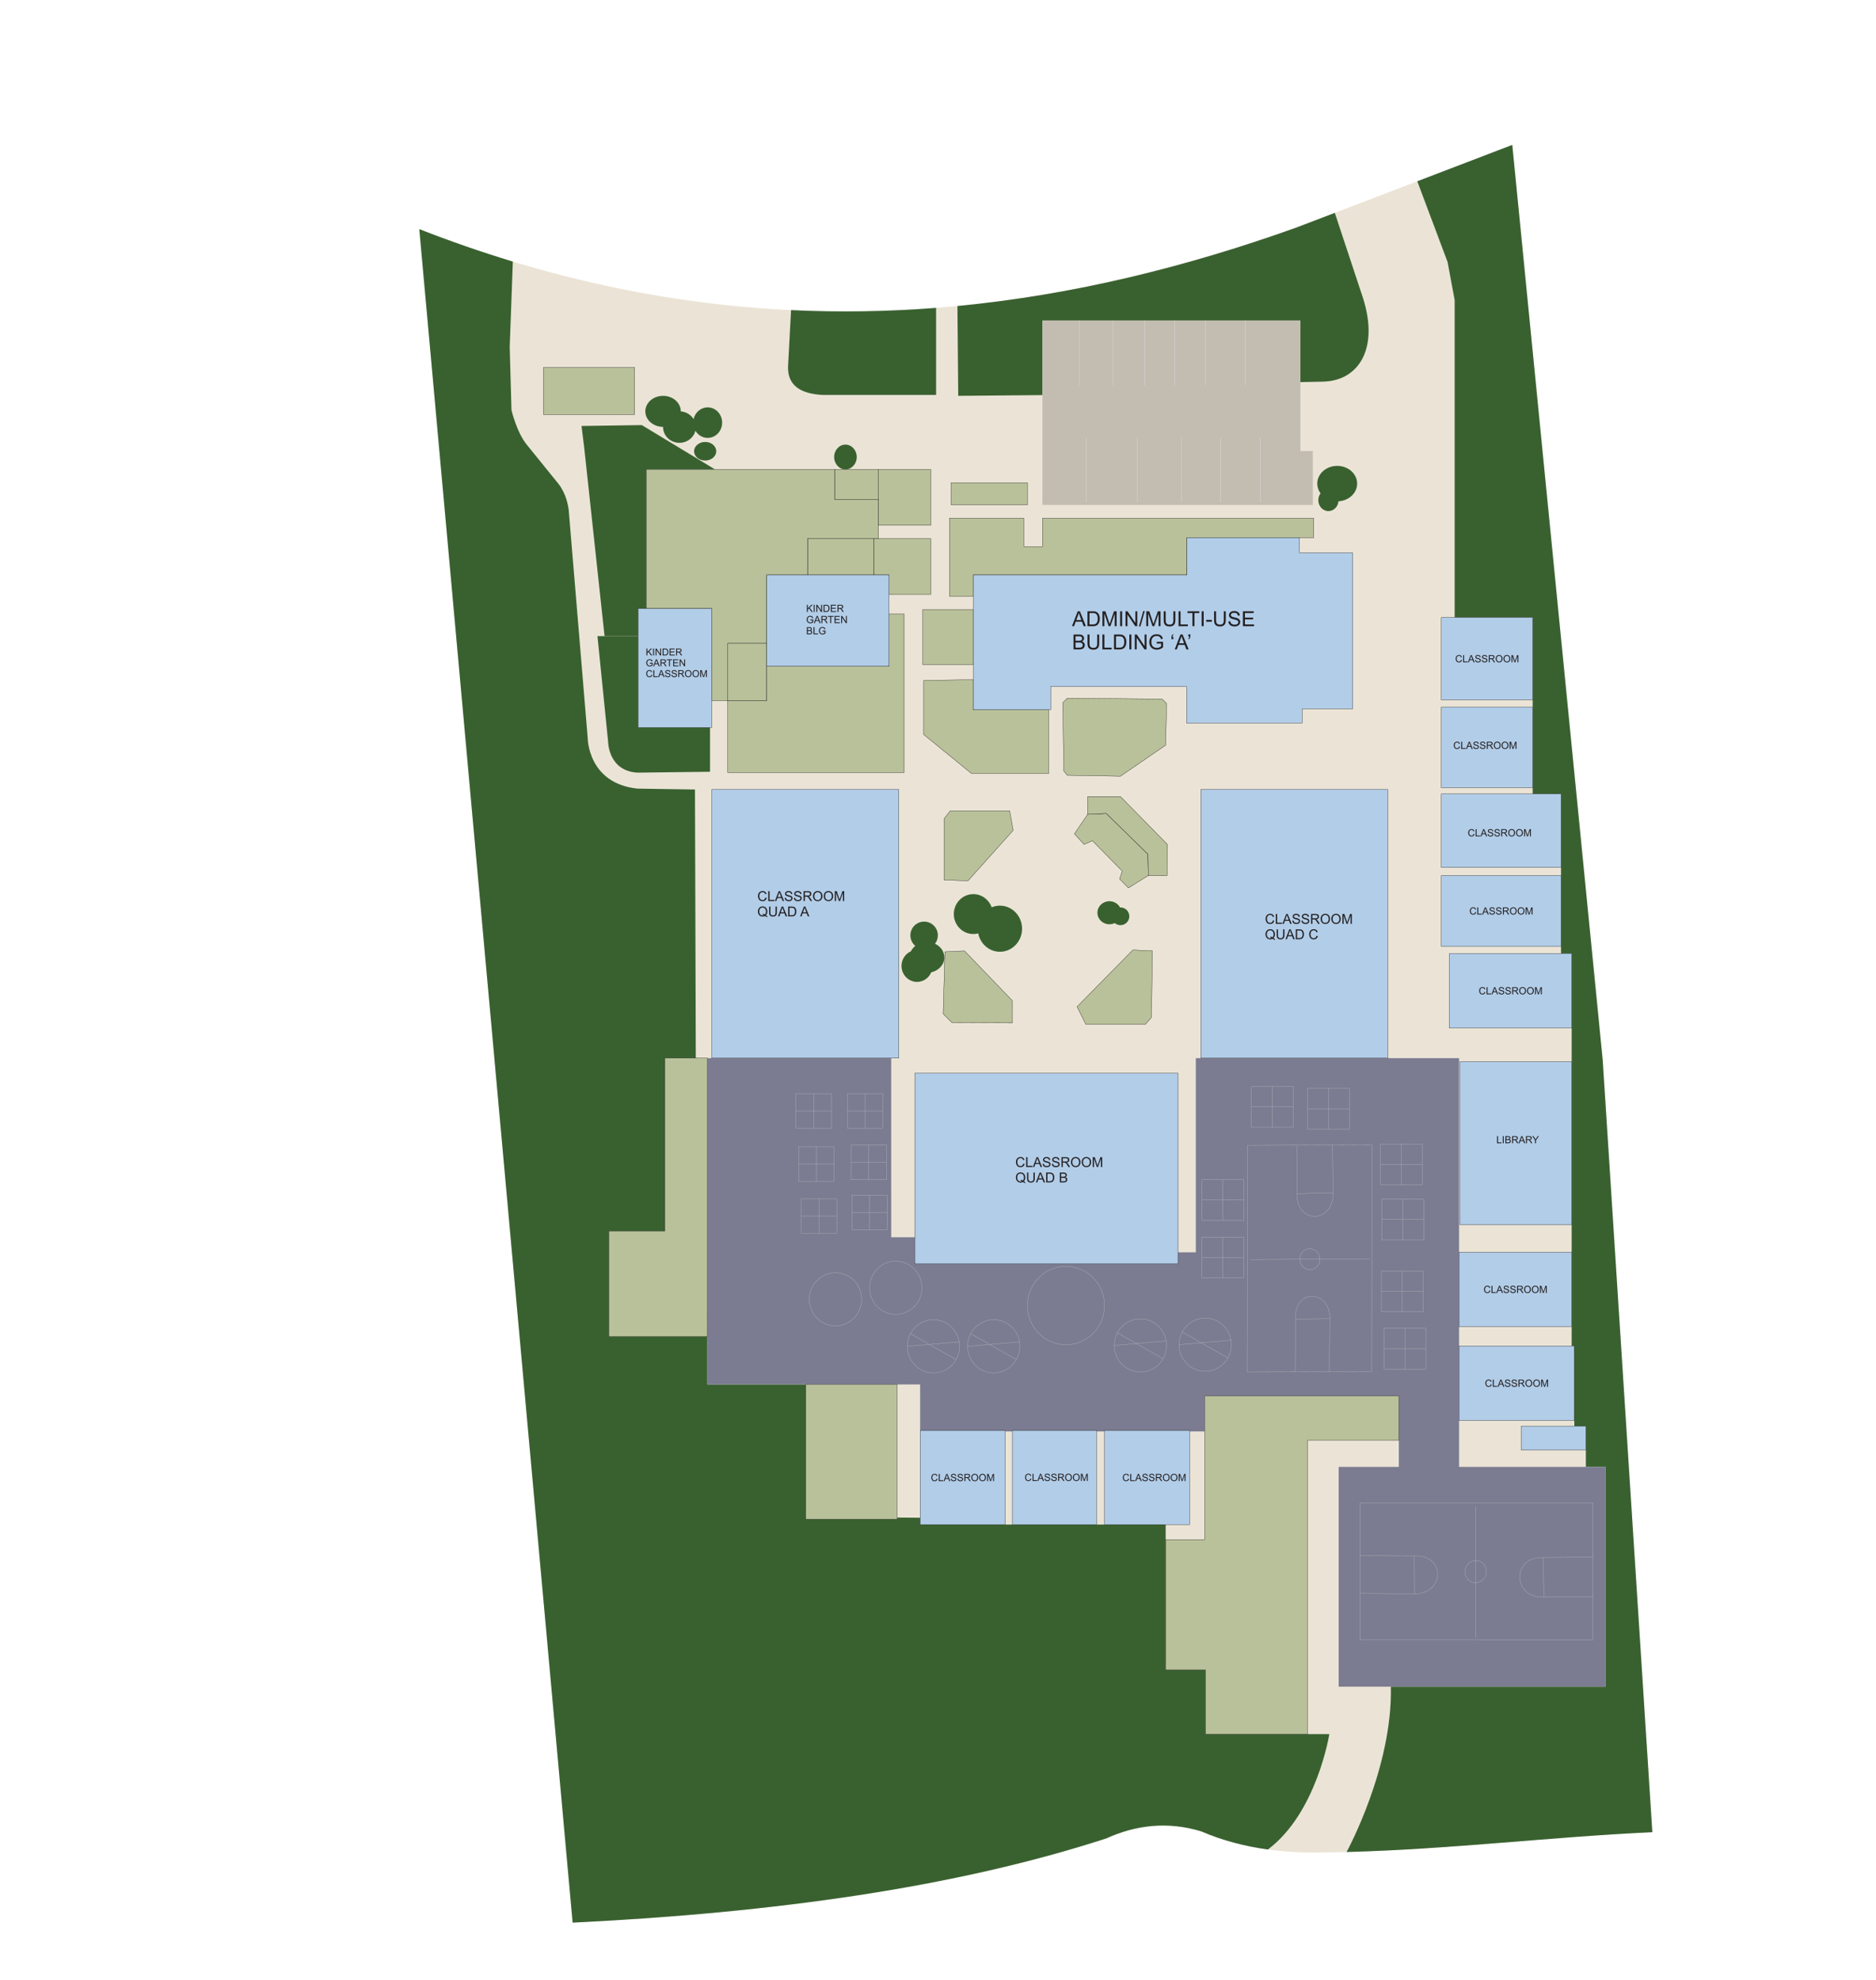 <?xml version="1.0" encoding="UTF-8"?>
<svg xmlns="http://www.w3.org/2000/svg" xmlns:xlink="http://www.w3.org/1999/xlink" width="1499.754pt" height="1582.753pt" viewBox="0 0 1499.754 1582.753" version="1.1">
<defs>
<g>
<symbol overflow="visible" id="glyph0-0">
<path style="stroke:none;" d=""/>
</symbol>
<symbol overflow="visible" id="glyph0-1">
<path style="stroke:none;" d="M 0.562 0 L 0.562 -5.531 L 1.297 -5.531 L 1.297 -2.797 L 4.047 -5.531 L 5.047 -5.531 L 2.719 -3.297 L 5.141 0 L 4.172 0 L 2.203 -2.797 L 1.297 -1.922 L 1.297 0 Z M 0.562 0 "/>
</symbol>
<symbol overflow="visible" id="glyph0-2">
<path style="stroke:none;" d="M 0.719 0 L 0.719 -5.531 L 1.453 -5.531 L 1.453 0 Z M 0.719 0 "/>
</symbol>
<symbol overflow="visible" id="glyph0-3">
<path style="stroke:none;" d="M 0.594 0 L 0.594 -5.531 L 1.344 -5.531 L 4.25 -1.188 L 4.25 -5.531 L 4.953 -5.531 L 4.953 0 L 4.203 0 L 1.297 -4.344 L 1.297 0 Z M 0.594 0 "/>
</symbol>
<symbol overflow="visible" id="glyph0-4">
<path style="stroke:none;" d="M 0.594 0 L 0.594 -5.531 L 2.5 -5.531 C 2.938 -5.531 3.266 -5.516 3.484 -5.453 C 3.812 -5.391 4.078 -5.25 4.297 -5.062 C 4.594 -4.812 4.812 -4.5 4.953 -4.109 C 5.109 -3.734 5.172 -3.297 5.172 -2.797 C 5.172 -2.375 5.125 -2 5.031 -1.672 C 4.922 -1.359 4.797 -1.094 4.641 -0.875 C 4.5 -0.672 4.328 -0.5 4.141 -0.375 C 3.953 -0.25 3.75 -0.156 3.484 -0.094 C 3.219 -0.031 2.938 0 2.594 0 Z M 1.328 -0.656 L 2.516 -0.656 C 2.875 -0.656 3.156 -0.688 3.375 -0.75 C 3.578 -0.812 3.75 -0.906 3.859 -1.031 C 4.031 -1.219 4.172 -1.453 4.266 -1.734 C 4.375 -2.031 4.422 -2.391 4.422 -2.812 C 4.422 -3.391 4.328 -3.844 4.125 -4.141 C 3.938 -4.469 3.719 -4.672 3.438 -4.766 C 3.234 -4.844 2.938 -4.891 2.484 -4.891 L 1.328 -4.891 Z M 1.328 -0.656 "/>
</symbol>
<symbol overflow="visible" id="glyph0-5">
<path style="stroke:none;" d="M 0.609 0 L 0.609 -5.531 L 4.609 -5.531 L 4.609 -4.891 L 1.344 -4.891 L 1.344 -3.188 L 4.406 -3.188 L 4.406 -2.531 L 1.344 -2.531 L 1.344 -0.656 L 4.734 -0.656 L 4.734 0 Z M 0.609 0 "/>
</symbol>
<symbol overflow="visible" id="glyph0-6">
<path style="stroke:none;" d="M 0.609 0 L 0.609 -5.531 L 3.062 -5.531 C 3.562 -5.531 3.938 -5.484 4.188 -5.391 C 4.453 -5.297 4.656 -5.109 4.797 -4.859 C 4.953 -4.609 5.031 -4.328 5.031 -4.031 C 5.031 -3.641 4.906 -3.297 4.656 -3.031 C 4.406 -2.766 4 -2.594 3.484 -2.516 C 3.672 -2.422 3.828 -2.328 3.922 -2.25 C 4.125 -2.047 4.344 -1.797 4.531 -1.516 L 5.484 0 L 4.578 0 L 3.844 -1.156 C 3.625 -1.484 3.453 -1.734 3.312 -1.922 C 3.172 -2.094 3.047 -2.219 2.938 -2.297 C 2.828 -2.359 2.719 -2.406 2.594 -2.438 C 2.516 -2.453 2.375 -2.453 2.203 -2.453 L 1.344 -2.453 L 1.344 0 Z M 1.344 -3.094 L 2.922 -3.094 C 3.25 -3.094 3.516 -3.125 3.703 -3.203 C 3.891 -3.266 4.031 -3.375 4.125 -3.531 C 4.234 -3.688 4.281 -3.859 4.281 -4.031 C 4.281 -4.297 4.188 -4.516 3.984 -4.672 C 3.812 -4.844 3.5 -4.922 3.094 -4.922 L 1.344 -4.922 Z M 1.344 -3.094 "/>
</symbol>
<symbol overflow="visible" id="glyph0-7">
<path style="stroke:none;" d="M 3.188 -2.172 L 3.188 -2.828 L 5.531 -2.828 L 5.531 -0.766 C 5.172 -0.484 4.797 -0.266 4.422 -0.125 C 4.031 0.016 3.641 0.094 3.234 0.094 C 2.688 0.094 2.203 -0.016 1.75 -0.25 C 1.312 -0.484 0.969 -0.828 0.75 -1.266 C 0.531 -1.703 0.406 -2.203 0.406 -2.75 C 0.406 -3.281 0.531 -3.781 0.75 -4.25 C 0.969 -4.719 1.297 -5.062 1.719 -5.297 C 2.141 -5.516 2.625 -5.625 3.172 -5.625 C 3.578 -5.625 3.938 -5.562 4.266 -5.438 C 4.594 -5.312 4.844 -5.125 5.031 -4.891 C 5.219 -4.656 5.359 -4.359 5.438 -3.984 L 4.781 -3.812 C 4.703 -4.094 4.609 -4.312 4.484 -4.469 C 4.359 -4.641 4.172 -4.766 3.938 -4.859 C 3.719 -4.953 3.469 -5 3.188 -5 C 2.859 -5 2.562 -4.953 2.312 -4.844 C 2.078 -4.75 1.875 -4.625 1.719 -4.453 C 1.578 -4.281 1.469 -4.094 1.375 -3.891 C 1.234 -3.562 1.172 -3.188 1.172 -2.781 C 1.172 -2.297 1.25 -1.875 1.422 -1.547 C 1.594 -1.203 1.844 -0.953 2.172 -0.797 C 2.484 -0.641 2.828 -0.562 3.188 -0.562 C 3.516 -0.562 3.828 -0.625 4.125 -0.75 C 4.422 -0.859 4.656 -1 4.812 -1.141 L 4.812 -2.172 Z M 3.188 -2.172 "/>
</symbol>
<symbol overflow="visible" id="glyph0-8">
<path style="stroke:none;" d="M -0.016 0 L 2.109 -5.531 L 2.922 -5.531 L 5.172 0 L 4.344 0 L 3.703 -1.672 L 1.375 -1.672 L 0.766 0 Z M 1.578 -2.281 L 3.469 -2.281 L 2.891 -3.812 C 2.719 -4.281 2.578 -4.656 2.5 -4.969 C 2.422 -4.609 2.312 -4.25 2.188 -3.891 Z M 1.578 -2.281 "/>
</symbol>
<symbol overflow="visible" id="glyph0-9">
<path style="stroke:none;" d="M 2 0 L 2 -4.891 L 0.172 -4.891 L 0.172 -5.531 L 4.562 -5.531 L 4.562 -4.891 L 2.734 -4.891 L 2.734 0 Z M 2 0 "/>
</symbol>
<symbol overflow="visible" id="glyph0-10">
<path style="stroke:none;" d="M 4.547 -1.938 L 5.281 -1.75 C 5.125 -1.156 4.844 -0.703 4.453 -0.375 C 4.047 -0.062 3.562 0.094 2.984 0.094 C 2.391 0.094 1.906 -0.031 1.531 -0.266 C 1.156 -0.516 0.875 -0.859 0.688 -1.328 C 0.484 -1.781 0.391 -2.281 0.391 -2.812 C 0.391 -3.391 0.5 -3.891 0.719 -4.312 C 0.938 -4.75 1.25 -5.078 1.656 -5.297 C 2.062 -5.516 2.516 -5.625 3 -5.625 C 3.547 -5.625 4.016 -5.484 4.391 -5.203 C 4.766 -4.922 5.031 -4.531 5.188 -4.016 L 4.469 -3.859 C 4.344 -4.25 4.141 -4.547 3.906 -4.719 C 3.656 -4.906 3.359 -5 2.984 -5 C 2.562 -5 2.203 -4.906 1.922 -4.703 C 1.625 -4.5 1.438 -4.219 1.328 -3.875 C 1.203 -3.531 1.141 -3.172 1.141 -2.812 C 1.141 -2.344 1.219 -1.938 1.359 -1.578 C 1.484 -1.234 1.703 -0.969 1.984 -0.797 C 2.281 -0.625 2.594 -0.531 2.922 -0.531 C 3.328 -0.531 3.688 -0.656 3.969 -0.891 C 4.25 -1.125 4.438 -1.484 4.547 -1.938 Z M 4.547 -1.938 "/>
</symbol>
<symbol overflow="visible" id="glyph0-11">
<path style="stroke:none;" d="M 0.562 0 L 0.562 -5.531 L 1.297 -5.531 L 1.297 -0.656 L 4.016 -0.656 L 4.016 0 Z M 0.562 0 "/>
</symbol>
<symbol overflow="visible" id="glyph0-12">
<path style="stroke:none;" d="M 0.359 -1.781 L 1.047 -1.844 C 1.078 -1.562 1.156 -1.344 1.281 -1.156 C 1.391 -0.969 1.578 -0.828 1.828 -0.719 C 2.078 -0.609 2.359 -0.562 2.672 -0.562 C 2.969 -0.562 3.203 -0.594 3.422 -0.688 C 3.641 -0.766 3.797 -0.875 3.891 -1.031 C 4 -1.172 4.047 -1.328 4.047 -1.5 C 4.047 -1.672 4 -1.828 3.906 -1.953 C 3.812 -2.078 3.641 -2.188 3.406 -2.281 C 3.25 -2.328 2.922 -2.422 2.422 -2.547 C 1.906 -2.672 1.547 -2.781 1.344 -2.891 C 1.078 -3.031 0.891 -3.203 0.766 -3.406 C 0.625 -3.625 0.562 -3.859 0.562 -4.094 C 0.562 -4.391 0.641 -4.641 0.797 -4.891 C 0.953 -5.125 1.188 -5.312 1.5 -5.438 C 1.797 -5.562 2.141 -5.625 2.516 -5.625 C 2.922 -5.625 3.281 -5.562 3.594 -5.422 C 3.906 -5.297 4.156 -5.109 4.328 -4.844 C 4.5 -4.594 4.578 -4.297 4.594 -3.969 L 3.891 -3.922 C 3.859 -4.266 3.734 -4.531 3.516 -4.703 C 3.281 -4.891 2.969 -4.984 2.547 -4.984 C 2.094 -4.984 1.781 -4.906 1.562 -4.734 C 1.375 -4.578 1.266 -4.375 1.266 -4.156 C 1.266 -3.953 1.344 -3.797 1.484 -3.656 C 1.625 -3.531 2 -3.391 2.594 -3.266 C 3.188 -3.125 3.594 -3.016 3.812 -2.906 C 4.141 -2.766 4.375 -2.578 4.531 -2.344 C 4.672 -2.125 4.75 -1.859 4.75 -1.562 C 4.75 -1.266 4.672 -0.984 4.5 -0.734 C 4.344 -0.469 4.094 -0.266 3.781 -0.125 C 3.469 0.016 3.109 0.094 2.719 0.094 C 2.219 0.094 1.797 0.016 1.453 -0.125 C 1.109 -0.266 0.844 -0.5 0.656 -0.781 C 0.469 -1.078 0.359 -1.406 0.359 -1.781 Z M 0.359 -1.781 "/>
</symbol>
<symbol overflow="visible" id="glyph0-13">
<path style="stroke:none;" d="M 0.375 -2.703 C 0.375 -3.609 0.625 -4.328 1.109 -4.844 C 1.609 -5.375 2.25 -5.625 3.031 -5.625 C 3.531 -5.625 4 -5.5 4.406 -5.266 C 4.812 -5.016 5.125 -4.672 5.344 -4.25 C 5.562 -3.812 5.672 -3.312 5.672 -2.766 C 5.672 -2.203 5.547 -1.688 5.328 -1.25 C 5.109 -0.812 4.781 -0.484 4.375 -0.25 C 3.953 -0.016 3.5 0.094 3.031 0.094 C 2.5 0.094 2.031 -0.031 1.625 -0.281 C 1.219 -0.531 0.891 -0.875 0.688 -1.312 C 0.484 -1.75 0.375 -2.219 0.375 -2.703 Z M 1.125 -2.688 C 1.125 -2.016 1.312 -1.5 1.672 -1.109 C 2.031 -0.734 2.469 -0.531 3.016 -0.531 C 3.562 -0.531 4.016 -0.734 4.375 -1.109 C 4.734 -1.5 4.906 -2.047 4.906 -2.766 C 4.906 -3.203 4.828 -3.609 4.688 -3.938 C 4.531 -4.281 4.312 -4.531 4.016 -4.719 C 3.719 -4.906 3.391 -5 3.031 -5 C 2.516 -5 2.062 -4.812 1.688 -4.469 C 1.312 -4.109 1.125 -3.516 1.125 -2.688 Z M 1.125 -2.688 "/>
</symbol>
<symbol overflow="visible" id="glyph0-14">
<path style="stroke:none;" d="M 0.578 0 L 0.578 -5.531 L 1.672 -5.531 L 2.984 -1.609 C 3.109 -1.25 3.188 -0.984 3.25 -0.797 C 3.312 -1 3.422 -1.297 3.547 -1.688 L 4.875 -5.531 L 5.859 -5.531 L 5.859 0 L 5.156 0 L 5.156 -4.641 L 3.547 0 L 2.891 0 L 1.281 -4.719 L 1.281 0 Z M 0.578 0 "/>
</symbol>
<symbol overflow="visible" id="glyph1-0">
<path style="stroke:none;" d=""/>
</symbol>
<symbol overflow="visible" id="glyph1-1">
<path style="stroke:none;" d="M 0.578 0 L 0.578 -5.734 L 1.344 -5.734 L 1.344 -2.891 L 4.188 -5.734 L 5.219 -5.734 L 2.812 -3.406 L 5.312 0 L 4.312 0 L 2.281 -2.891 L 1.344 -1.984 L 1.344 0 Z M 0.578 0 "/>
</symbol>
<symbol overflow="visible" id="glyph1-2">
<path style="stroke:none;" d="M 0.75 0 L 0.75 -5.734 L 1.5 -5.734 L 1.5 0 Z M 0.75 0 "/>
</symbol>
<symbol overflow="visible" id="glyph1-3">
<path style="stroke:none;" d="M 0.609 0 L 0.609 -5.734 L 1.391 -5.734 L 4.391 -1.234 L 4.391 -5.734 L 5.125 -5.734 L 5.125 0 L 4.344 0 L 1.344 -4.5 L 1.344 0 Z M 0.609 0 "/>
</symbol>
<symbol overflow="visible" id="glyph1-4">
<path style="stroke:none;" d="M 0.609 0 L 0.609 -5.734 L 2.594 -5.734 C 3.031 -5.734 3.375 -5.703 3.609 -5.641 C 3.938 -5.562 4.219 -5.438 4.453 -5.234 C 4.75 -4.984 4.969 -4.656 5.125 -4.25 C 5.281 -3.859 5.359 -3.406 5.359 -2.891 C 5.359 -2.469 5.297 -2.078 5.203 -1.734 C 5.094 -1.406 4.969 -1.125 4.812 -0.906 C 4.641 -0.688 4.484 -0.516 4.281 -0.391 C 4.094 -0.25 3.875 -0.156 3.609 -0.094 C 3.344 -0.031 3.031 0 2.688 0 Z M 1.375 -0.672 L 2.594 -0.672 C 2.969 -0.672 3.266 -0.703 3.484 -0.781 C 3.703 -0.844 3.875 -0.938 4 -1.078 C 4.172 -1.25 4.312 -1.5 4.422 -1.797 C 4.516 -2.109 4.562 -2.469 4.562 -2.906 C 4.562 -3.5 4.469 -3.969 4.266 -4.281 C 4.078 -4.609 3.844 -4.828 3.562 -4.938 C 3.359 -5.016 3.031 -5.062 2.578 -5.062 L 1.375 -5.062 Z M 1.375 -0.672 "/>
</symbol>
<symbol overflow="visible" id="glyph1-5">
<path style="stroke:none;" d="M 0.625 0 L 0.625 -5.734 L 4.766 -5.734 L 4.766 -5.062 L 1.391 -5.062 L 1.391 -3.297 L 4.547 -3.297 L 4.547 -2.625 L 1.391 -2.625 L 1.391 -0.672 L 4.906 -0.672 L 4.906 0 Z M 0.625 0 "/>
</symbol>
<symbol overflow="visible" id="glyph1-6">
<path style="stroke:none;" d="M 0.625 0 L 0.625 -5.734 L 3.172 -5.734 C 3.688 -5.734 4.078 -5.688 4.344 -5.578 C 4.594 -5.469 4.812 -5.281 4.969 -5.031 C 5.125 -4.766 5.203 -4.484 5.203 -4.172 C 5.203 -3.766 5.078 -3.422 4.812 -3.141 C 4.547 -2.859 4.141 -2.688 3.594 -2.609 C 3.797 -2.516 3.953 -2.422 4.062 -2.312 C 4.266 -2.125 4.484 -1.859 4.688 -1.562 L 5.672 0 L 4.734 0 L 3.969 -1.188 C 3.75 -1.531 3.562 -1.797 3.422 -1.984 C 3.281 -2.172 3.156 -2.297 3.047 -2.375 C 2.922 -2.438 2.812 -2.484 2.688 -2.516 C 2.609 -2.531 2.469 -2.547 2.266 -2.547 L 1.391 -2.547 L 1.391 0 Z M 1.391 -3.203 L 3.016 -3.203 C 3.375 -3.203 3.625 -3.234 3.828 -3.312 C 4.031 -3.375 4.172 -3.5 4.266 -3.656 C 4.375 -3.812 4.422 -3.984 4.422 -4.172 C 4.422 -4.438 4.328 -4.656 4.125 -4.828 C 3.938 -5.016 3.625 -5.094 3.203 -5.094 L 1.391 -5.094 Z M 1.391 -3.203 "/>
</symbol>
<symbol overflow="visible" id="glyph1-7">
<path style="stroke:none;" d="M 3.297 -2.25 L 3.297 -2.922 L 5.719 -2.922 L 5.719 -0.797 C 5.359 -0.5 4.969 -0.281 4.562 -0.125 C 4.172 0.031 3.766 0.094 3.359 0.094 C 2.781 0.094 2.281 -0.031 1.812 -0.266 C 1.359 -0.5 1.016 -0.859 0.781 -1.312 C 0.547 -1.766 0.422 -2.266 0.422 -2.844 C 0.422 -3.391 0.547 -3.906 0.781 -4.406 C 1.016 -4.875 1.344 -5.234 1.781 -5.469 C 2.219 -5.703 2.719 -5.828 3.281 -5.828 C 3.703 -5.828 4.078 -5.766 4.422 -5.625 C 4.75 -5.484 5.016 -5.297 5.203 -5.062 C 5.391 -4.828 5.531 -4.516 5.625 -4.125 L 4.953 -3.938 C 4.859 -4.234 4.766 -4.453 4.625 -4.625 C 4.5 -4.797 4.312 -4.922 4.078 -5.031 C 3.844 -5.125 3.578 -5.172 3.297 -5.172 C 2.953 -5.172 2.641 -5.125 2.406 -5.016 C 2.141 -4.906 1.938 -4.781 1.781 -4.594 C 1.625 -4.438 1.516 -4.234 1.422 -4.031 C 1.281 -3.688 1.203 -3.297 1.203 -2.875 C 1.203 -2.375 1.297 -1.938 1.469 -1.594 C 1.641 -1.25 1.906 -0.984 2.234 -0.828 C 2.578 -0.656 2.922 -0.578 3.297 -0.578 C 3.625 -0.578 3.953 -0.641 4.266 -0.766 C 4.578 -0.891 4.812 -1.031 4.969 -1.172 L 4.969 -2.25 Z M 3.297 -2.25 "/>
</symbol>
<symbol overflow="visible" id="glyph1-8">
<path style="stroke:none;" d="M -0.016 0 L 2.188 -5.734 L 3.016 -5.734 L 5.359 0 L 4.484 0 L 3.828 -1.734 L 1.422 -1.734 L 0.797 0 Z M 1.641 -2.359 L 3.594 -2.359 L 2.984 -3.938 C 2.812 -4.422 2.672 -4.828 2.578 -5.141 C 2.5 -4.766 2.406 -4.406 2.266 -4.031 Z M 1.641 -2.359 "/>
</symbol>
<symbol overflow="visible" id="glyph1-9">
<path style="stroke:none;" d="M 2.078 0 L 2.078 -5.062 L 0.188 -5.062 L 0.188 -5.734 L 4.719 -5.734 L 4.719 -5.062 L 2.828 -5.062 L 2.828 0 Z M 2.078 0 "/>
</symbol>
<symbol overflow="visible" id="glyph1-10">
<path style="stroke:none;" d=""/>
</symbol>
<symbol overflow="visible" id="glyph1-11">
<path style="stroke:none;" d="M 0.578 0 L 0.578 -5.734 L 2.734 -5.734 C 3.172 -5.734 3.516 -5.672 3.781 -5.547 C 4.047 -5.438 4.25 -5.266 4.406 -5.016 C 4.562 -4.781 4.625 -4.531 4.625 -4.266 C 4.625 -4.016 4.562 -3.797 4.438 -3.578 C 4.297 -3.359 4.109 -3.188 3.828 -3.047 C 4.188 -2.938 4.453 -2.781 4.625 -2.531 C 4.812 -2.281 4.906 -1.984 4.906 -1.656 C 4.906 -1.391 4.859 -1.141 4.75 -0.906 C 4.625 -0.688 4.484 -0.5 4.312 -0.375 C 4.156 -0.25 3.938 -0.156 3.703 -0.094 C 3.438 -0.031 3.141 0 2.766 0 Z M 1.344 -3.312 L 2.578 -3.312 C 2.922 -3.312 3.156 -3.344 3.297 -3.391 C 3.5 -3.453 3.641 -3.547 3.75 -3.672 C 3.844 -3.812 3.891 -3.969 3.891 -4.172 C 3.891 -4.375 3.844 -4.531 3.75 -4.688 C 3.656 -4.828 3.531 -4.922 3.359 -4.969 C 3.188 -5.031 2.906 -5.062 2.484 -5.062 L 1.344 -5.062 Z M 1.344 -0.672 L 2.766 -0.672 C 3.016 -0.672 3.188 -0.688 3.281 -0.703 C 3.469 -0.734 3.609 -0.781 3.734 -0.859 C 3.844 -0.922 3.938 -1.047 4.016 -1.172 C 4.094 -1.312 4.125 -1.484 4.125 -1.656 C 4.125 -1.875 4.078 -2.062 3.953 -2.219 C 3.859 -2.375 3.703 -2.484 3.5 -2.547 C 3.312 -2.609 3.031 -2.641 2.672 -2.641 L 1.344 -2.641 Z M 1.344 -0.672 "/>
</symbol>
<symbol overflow="visible" id="glyph1-12">
<path style="stroke:none;" d="M 0.578 0 L 0.578 -5.734 L 1.344 -5.734 L 1.344 -0.672 L 4.156 -0.672 L 4.156 0 Z M 0.578 0 "/>
</symbol>
<symbol overflow="visible" id="glyph1-13">
<path style="stroke:none;" d="M 4.703 -2.016 L 5.453 -1.812 C 5.297 -1.188 5.016 -0.719 4.594 -0.391 C 4.188 -0.078 3.688 0.094 3.094 0.094 C 2.469 0.094 1.969 -0.031 1.578 -0.281 C 1.203 -0.531 0.906 -0.891 0.703 -1.375 C 0.5 -1.844 0.406 -2.359 0.406 -2.906 C 0.406 -3.5 0.516 -4.031 0.75 -4.469 C 0.969 -4.906 1.297 -5.25 1.719 -5.484 C 2.141 -5.719 2.594 -5.828 3.109 -5.828 C 3.672 -5.828 4.156 -5.688 4.547 -5.391 C 4.938 -5.094 5.203 -4.688 5.359 -4.156 L 4.609 -3.984 C 4.484 -4.406 4.281 -4.703 4.047 -4.891 C 3.781 -5.078 3.469 -5.172 3.094 -5.172 C 2.641 -5.172 2.281 -5.078 1.984 -4.859 C 1.688 -4.641 1.484 -4.375 1.375 -4.016 C 1.25 -3.656 1.188 -3.281 1.188 -2.906 C 1.188 -2.422 1.25 -2 1.406 -1.641 C 1.531 -1.266 1.766 -1 2.062 -0.828 C 2.359 -0.641 2.688 -0.547 3.031 -0.547 C 3.453 -0.547 3.812 -0.672 4.109 -0.922 C 4.391 -1.172 4.594 -1.531 4.703 -2.016 Z M 4.703 -2.016 "/>
</symbol>
<symbol overflow="visible" id="glyph1-14">
<path style="stroke:none;" d="M 0.375 -1.844 L 1.078 -1.906 C 1.109 -1.609 1.188 -1.391 1.312 -1.188 C 1.438 -1.016 1.625 -0.859 1.891 -0.75 C 2.156 -0.625 2.453 -0.578 2.766 -0.578 C 3.062 -0.578 3.312 -0.609 3.531 -0.703 C 3.766 -0.797 3.922 -0.906 4.031 -1.062 C 4.141 -1.219 4.188 -1.375 4.188 -1.547 C 4.188 -1.734 4.141 -1.891 4.047 -2.031 C 3.938 -2.156 3.766 -2.266 3.516 -2.359 C 3.375 -2.422 3.031 -2.516 2.5 -2.641 C 1.969 -2.766 1.609 -2.875 1.391 -2.984 C 1.125 -3.141 0.922 -3.312 0.781 -3.531 C 0.641 -3.75 0.578 -3.984 0.578 -4.234 C 0.578 -4.531 0.656 -4.812 0.828 -5.062 C 0.984 -5.297 1.234 -5.5 1.547 -5.625 C 1.859 -5.766 2.219 -5.828 2.594 -5.828 C 3.031 -5.828 3.406 -5.766 3.719 -5.609 C 4.047 -5.484 4.297 -5.281 4.469 -5.016 C 4.641 -4.75 4.734 -4.453 4.75 -4.109 L 4.031 -4.062 C 3.984 -4.422 3.859 -4.688 3.625 -4.875 C 3.406 -5.062 3.078 -5.156 2.625 -5.156 C 2.172 -5.156 1.844 -5.078 1.625 -4.906 C 1.422 -4.734 1.312 -4.531 1.312 -4.297 C 1.312 -4.094 1.391 -3.922 1.531 -3.781 C 1.688 -3.656 2.062 -3.516 2.688 -3.375 C 3.297 -3.234 3.719 -3.109 3.938 -3.016 C 4.281 -2.859 4.531 -2.656 4.688 -2.438 C 4.844 -2.188 4.922 -1.922 4.922 -1.609 C 4.922 -1.312 4.828 -1.031 4.656 -0.766 C 4.484 -0.484 4.234 -0.281 3.906 -0.125 C 3.578 0.031 3.219 0.094 2.812 0.094 C 2.281 0.094 1.859 0.031 1.5 -0.125 C 1.156 -0.281 0.875 -0.516 0.688 -0.812 C 0.484 -1.109 0.375 -1.453 0.375 -1.844 Z M 0.375 -1.844 "/>
</symbol>
<symbol overflow="visible" id="glyph1-15">
<path style="stroke:none;" d="M 0.391 -2.797 C 0.391 -3.734 0.641 -4.484 1.156 -5.016 C 1.656 -5.562 2.312 -5.828 3.125 -5.828 C 3.656 -5.828 4.141 -5.703 4.562 -5.453 C 4.984 -5.188 5.297 -4.844 5.531 -4.391 C 5.75 -3.938 5.859 -3.422 5.859 -2.859 C 5.859 -2.266 5.75 -1.75 5.516 -1.297 C 5.281 -0.844 4.938 -0.5 4.516 -0.25 C 4.094 -0.031 3.625 0.094 3.125 0.094 C 2.578 0.094 2.109 -0.031 1.688 -0.297 C 1.25 -0.547 0.922 -0.906 0.719 -1.359 C 0.5 -1.812 0.391 -2.281 0.391 -2.797 Z M 1.172 -2.781 C 1.172 -2.094 1.359 -1.547 1.734 -1.141 C 2.094 -0.75 2.562 -0.547 3.125 -0.547 C 3.688 -0.547 4.156 -0.75 4.531 -1.156 C 4.891 -1.547 5.078 -2.125 5.078 -2.859 C 5.078 -3.312 5 -3.734 4.844 -4.078 C 4.688 -4.422 4.453 -4.688 4.156 -4.875 C 3.844 -5.078 3.516 -5.172 3.141 -5.172 C 2.594 -5.172 2.141 -4.984 1.75 -4.609 C 1.359 -4.25 1.172 -3.625 1.172 -2.781 Z M 1.172 -2.781 "/>
</symbol>
<symbol overflow="visible" id="glyph1-16">
<path style="stroke:none;" d="M 0.594 0 L 0.594 -5.734 L 1.734 -5.734 L 3.094 -1.672 C 3.219 -1.297 3.297 -1.016 3.375 -0.828 C 3.438 -1.031 3.531 -1.344 3.672 -1.75 L 5.047 -5.734 L 6.062 -5.734 L 6.062 0 L 5.328 0 L 5.328 -4.797 L 3.656 0 L 2.984 0 L 1.328 -4.875 L 1.328 0 Z M 0.594 0 "/>
</symbol>
<symbol overflow="visible" id="glyph1-17">
<path style="stroke:none;" d="M 2.234 0 L 2.234 -2.422 L 0.031 -5.734 L 0.938 -5.734 L 2.062 -3.984 C 2.281 -3.672 2.469 -3.359 2.656 -3.031 C 2.828 -3.328 3.047 -3.656 3.281 -4.047 L 4.391 -5.734 L 5.281 -5.734 L 2.984 -2.422 L 2.984 0 Z M 2.234 0 "/>
</symbol>
<symbol overflow="visible" id="glyph2-0">
<path style="stroke:none;" d=""/>
</symbol>
<symbol overflow="visible" id="glyph2-1">
<path style="stroke:none;" d="M -0.031 0 L 4.531 -11.891 L 6.266 -11.891 L 11.109 0 L 9.312 0 L 7.938 -3.609 L 2.938 -3.609 L 1.641 0 Z M 3.406 -4.891 L 7.453 -4.891 L 6.219 -8.188 C 5.828 -9.188 5.547 -10.016 5.359 -10.656 C 5.203 -9.875 4.984 -9.141 4.703 -8.375 Z M 3.406 -4.891 "/>
</symbol>
<symbol overflow="visible" id="glyph2-2">
<path style="stroke:none;" d="M 1.281 0 L 1.281 -11.891 L 5.375 -11.891 C 6.297 -11.891 7.016 -11.844 7.484 -11.719 C 8.172 -11.562 8.75 -11.281 9.234 -10.875 C 9.859 -10.344 10.328 -9.672 10.641 -8.844 C 10.969 -8.016 11.109 -7.078 11.109 -6.016 C 11.109 -5.109 11.016 -4.297 10.797 -3.609 C 10.578 -2.906 10.312 -2.344 9.984 -1.875 C 9.656 -1.422 9.297 -1.062 8.906 -0.797 C 8.5 -0.531 8.031 -0.328 7.484 -0.203 C 6.922 -0.062 6.297 0 5.562 0 Z M 2.859 -1.391 L 5.391 -1.391 C 6.172 -1.391 6.797 -1.469 7.234 -1.609 C 7.688 -1.766 8.031 -1.953 8.312 -2.219 C 8.672 -2.609 8.969 -3.109 9.172 -3.734 C 9.391 -4.375 9.484 -5.125 9.484 -6.031 C 9.484 -7.281 9.281 -8.234 8.875 -8.906 C 8.469 -9.578 7.969 -10.031 7.391 -10.25 C 6.953 -10.422 6.297 -10.5 5.344 -10.5 L 2.859 -10.5 Z M 2.859 -1.391 "/>
</symbol>
<symbol overflow="visible" id="glyph2-3">
<path style="stroke:none;" d="M 1.25 0 L 1.25 -11.891 L 3.609 -11.891 L 6.406 -3.469 C 6.672 -2.688 6.859 -2.109 7 -1.703 C 7.125 -2.141 7.344 -2.797 7.625 -3.625 L 10.484 -11.891 L 12.594 -11.891 L 12.594 0 L 11.078 0 L 11.078 -9.953 L 7.609 0 L 6.203 0 L 2.75 -10.125 L 2.75 0 Z M 1.25 0 "/>
</symbol>
<symbol overflow="visible" id="glyph2-4">
<path style="stroke:none;" d="M 1.547 0 L 1.547 -11.891 L 3.125 -11.891 L 3.125 0 Z M 1.547 0 "/>
</symbol>
<symbol overflow="visible" id="glyph2-5">
<path style="stroke:none;" d="M 1.266 0 L 1.266 -11.891 L 2.875 -11.891 L 9.125 -2.562 L 9.125 -11.891 L 10.625 -11.891 L 10.625 0 L 9.016 0 L 2.781 -9.328 L 2.781 0 Z M 1.266 0 "/>
</symbol>
<symbol overflow="visible" id="glyph2-6">
<path style="stroke:none;" d="M 0 0.203 L 3.453 -12.094 L 4.641 -12.094 L 1.172 0.203 Z M 0 0.203 "/>
</symbol>
<symbol overflow="visible" id="glyph2-7">
<path style="stroke:none;" d="M 9.062 -11.891 L 10.641 -11.891 L 10.641 -5.031 C 10.641 -3.844 10.516 -2.875 10.25 -2.172 C 9.969 -1.484 9.484 -0.891 8.781 -0.469 C 8.078 -0.016 7.156 0.203 6.016 0.203 C 4.906 0.203 3.984 0.016 3.281 -0.375 C 2.578 -0.766 2.078 -1.312 1.766 -2.047 C 1.469 -2.781 1.312 -3.766 1.312 -5.031 L 1.312 -11.891 L 2.891 -11.891 L 2.891 -5.031 C 2.891 -4 2.984 -3.234 3.172 -2.734 C 3.375 -2.266 3.703 -1.875 4.172 -1.609 C 4.641 -1.344 5.203 -1.219 5.875 -1.219 C 7.031 -1.219 7.844 -1.484 8.344 -2 C 8.812 -2.531 9.062 -3.531 9.062 -5.031 Z M 9.062 -11.891 "/>
</symbol>
<symbol overflow="visible" id="glyph2-8">
<path style="stroke:none;" d="M 1.219 0 L 1.219 -11.891 L 2.797 -11.891 L 2.797 -1.391 L 8.641 -1.391 L 8.641 0 Z M 1.219 0 "/>
</symbol>
<symbol overflow="visible" id="glyph2-9">
<path style="stroke:none;" d="M 4.297 0 L 4.297 -10.5 L 0.375 -10.5 L 0.375 -11.891 L 9.797 -11.891 L 9.797 -10.5 L 5.875 -10.5 L 5.875 0 Z M 4.297 0 "/>
</symbol>
<symbol overflow="visible" id="glyph2-10">
<path style="stroke:none;" d="M 0.516 -3.578 L 0.516 -5.031 L 5.031 -5.031 L 5.031 -3.578 Z M 0.516 -3.578 "/>
</symbol>
<symbol overflow="visible" id="glyph2-11">
<path style="stroke:none;" d="M 0.766 -3.812 L 2.25 -3.953 C 2.312 -3.359 2.469 -2.875 2.734 -2.469 C 2.984 -2.094 3.391 -1.797 3.938 -1.547 C 4.469 -1.312 5.078 -1.203 5.75 -1.203 C 6.359 -1.203 6.875 -1.281 7.344 -1.469 C 7.812 -1.641 8.141 -1.891 8.375 -2.203 C 8.594 -2.531 8.703 -2.859 8.703 -3.219 C 8.703 -3.594 8.609 -3.922 8.391 -4.203 C 8.172 -4.469 7.812 -4.703 7.312 -4.906 C 7 -5.016 6.281 -5.219 5.203 -5.484 C 4.109 -5.75 3.344 -5.984 2.891 -6.219 C 2.328 -6.516 1.906 -6.891 1.625 -7.328 C 1.344 -7.766 1.219 -8.266 1.219 -8.797 C 1.219 -9.422 1.375 -9.984 1.734 -10.5 C 2.062 -11.016 2.562 -11.406 3.219 -11.688 C 3.875 -11.953 4.594 -12.094 5.391 -12.094 C 6.281 -12.094 7.062 -11.953 7.719 -11.656 C 8.406 -11.375 8.922 -10.969 9.281 -10.422 C 9.656 -9.859 9.828 -9.234 9.859 -8.531 L 8.359 -8.422 C 8.266 -9.172 8 -9.734 7.547 -10.109 C 7.062 -10.516 6.375 -10.703 5.469 -10.703 C 4.5 -10.703 3.812 -10.531 3.375 -10.188 C 2.938 -9.828 2.719 -9.406 2.719 -8.922 C 2.719 -8.484 2.875 -8.141 3.188 -7.859 C 3.484 -7.594 4.281 -7.297 5.562 -7.016 C 6.844 -6.734 7.719 -6.469 8.188 -6.25 C 8.891 -5.922 9.406 -5.531 9.719 -5.047 C 10.047 -4.547 10.219 -3.984 10.219 -3.359 C 10.219 -2.719 10.031 -2.125 9.672 -1.578 C 9.312 -1.016 8.781 -0.578 8.125 -0.266 C 7.438 0.047 6.672 0.203 5.828 0.203 C 4.75 0.203 3.859 0.047 3.125 -0.266 C 2.391 -0.578 1.828 -1.062 1.406 -1.688 C 1 -2.312 0.781 -3.016 0.766 -3.812 Z M 0.766 -3.812 "/>
</symbol>
<symbol overflow="visible" id="glyph2-12">
<path style="stroke:none;" d="M 1.312 0 L 1.312 -11.891 L 9.906 -11.891 L 9.906 -10.5 L 2.891 -10.5 L 2.891 -6.844 L 9.453 -6.844 L 9.453 -5.453 L 2.891 -5.453 L 2.891 -1.391 L 10.188 -1.391 L 10.188 0 Z M 1.312 0 "/>
</symbol>
<symbol overflow="visible" id="glyph2-13">
<path style="stroke:none;" d="M 1.219 0 L 1.219 -11.891 L 5.688 -11.891 C 6.578 -11.891 7.312 -11.781 7.859 -11.531 C 8.406 -11.297 8.844 -10.922 9.156 -10.422 C 9.469 -9.922 9.609 -9.406 9.609 -8.859 C 9.609 -8.344 9.484 -7.875 9.203 -7.422 C 8.938 -6.969 8.516 -6.609 7.953 -6.328 C 8.688 -6.109 9.234 -5.766 9.609 -5.25 C 10 -4.75 10.203 -4.141 10.203 -3.453 C 10.203 -2.891 10.078 -2.375 9.844 -1.891 C 9.609 -1.406 9.312 -1.047 8.969 -0.781 C 8.625 -0.531 8.188 -0.328 7.672 -0.203 C 7.141 -0.062 6.516 0 5.75 0 Z M 2.797 -6.891 L 5.359 -6.891 C 6.062 -6.891 6.562 -6.938 6.859 -7.031 C 7.266 -7.156 7.578 -7.359 7.766 -7.625 C 7.969 -7.906 8.078 -8.25 8.078 -8.672 C 8.078 -9.062 7.969 -9.422 7.797 -9.719 C 7.609 -10.016 7.328 -10.219 6.969 -10.328 C 6.625 -10.453 6.031 -10.5 5.172 -10.5 L 2.797 -10.5 Z M 2.797 -1.391 L 5.75 -1.391 C 6.266 -1.391 6.625 -1.406 6.828 -1.469 C 7.188 -1.516 7.484 -1.625 7.734 -1.781 C 7.969 -1.922 8.172 -2.156 8.344 -2.438 C 8.484 -2.734 8.578 -3.078 8.578 -3.453 C 8.578 -3.891 8.453 -4.281 8.219 -4.594 C 8 -4.938 7.688 -5.172 7.281 -5.297 C 6.875 -5.438 6.297 -5.5 5.547 -5.5 L 2.797 -5.5 Z M 2.797 -1.391 "/>
</symbol>
<symbol overflow="visible" id="glyph2-14">
<path style="stroke:none;" d="M 6.844 -4.672 L 6.844 -6.062 L 11.875 -6.062 L 11.875 -1.656 C 11.109 -1.047 10.312 -0.578 9.484 -0.266 C 8.672 0.047 7.828 0.203 6.953 0.203 C 5.781 0.203 4.734 -0.047 3.766 -0.547 C 2.828 -1.047 2.094 -1.781 1.609 -2.719 C 1.125 -3.672 0.875 -4.719 0.875 -5.891 C 0.875 -7.047 1.125 -8.125 1.609 -9.141 C 2.094 -10.125 2.797 -10.875 3.688 -11.359 C 4.594 -11.844 5.641 -12.094 6.828 -12.094 C 7.688 -12.094 8.469 -11.953 9.172 -11.672 C 9.859 -11.391 10.391 -11.016 10.797 -10.516 C 11.188 -10.016 11.5 -9.375 11.688 -8.578 L 10.281 -8.172 C 10.094 -8.781 9.875 -9.25 9.609 -9.594 C 9.344 -9.953 8.969 -10.234 8.469 -10.438 C 7.984 -10.641 7.438 -10.75 6.844 -10.75 C 6.125 -10.75 5.5 -10.625 4.984 -10.422 C 4.453 -10.203 4.031 -9.922 3.703 -9.547 C 3.391 -9.203 3.141 -8.797 2.953 -8.375 C 2.656 -7.641 2.516 -6.844 2.516 -5.984 C 2.516 -4.922 2.688 -4.016 3.062 -3.312 C 3.422 -2.594 3.953 -2.062 4.656 -1.703 C 5.344 -1.375 6.078 -1.203 6.859 -1.203 C 7.547 -1.203 8.203 -1.328 8.859 -1.594 C 9.5 -1.859 10 -2.141 10.328 -2.438 L 10.328 -4.672 Z M 6.844 -4.672 "/>
</symbol>
<symbol overflow="visible" id="glyph2-15">
<path style="stroke:none;" d=""/>
</symbol>
<symbol overflow="visible" id="glyph2-16">
<path style="stroke:none;" d="M 2.594 -9.906 L 2.594 -8.203 L 1.031 -8.203 L 1.031 -9.547 C 1.031 -10.266 1.109 -10.797 1.297 -11.109 C 1.531 -11.547 1.875 -11.875 2.375 -12.094 L 2.719 -11.531 C 2.422 -11.391 2.203 -11.219 2.062 -10.984 C 1.922 -10.734 1.844 -10.359 1.828 -9.906 Z M 2.594 -9.906 "/>
</symbol>
<symbol overflow="visible" id="glyph2-17">
<path style="stroke:none;" d="M 1.031 -10.312 L 1.031 -12.016 L 2.594 -12.016 L 2.594 -10.656 C 2.594 -9.953 2.516 -9.422 2.344 -9.109 C 2.109 -8.672 1.75 -8.344 1.25 -8.125 L 0.891 -8.703 C 1.203 -8.812 1.406 -9 1.547 -9.266 C 1.688 -9.516 1.781 -9.859 1.797 -10.312 Z M 1.031 -10.312 "/>
</symbol>
<symbol overflow="visible" id="glyph3-0">
<path style="stroke:none;" d=""/>
</symbol>
<symbol overflow="visible" id="glyph3-1">
<path style="stroke:none;" d="M 6.453 -2.766 L 7.5 -2.5 C 7.281 -1.641 6.891 -0.984 6.328 -0.531 C 5.766 -0.094 5.078 0.125 4.25 0.125 C 3.406 0.125 2.703 -0.047 2.172 -0.391 C 1.656 -0.734 1.25 -1.234 0.969 -1.891 C 0.688 -2.547 0.547 -3.25 0.547 -4 C 0.547 -4.812 0.703 -5.531 1.016 -6.141 C 1.328 -6.75 1.781 -7.219 2.359 -7.531 C 2.938 -7.859 3.578 -8.016 4.266 -8.016 C 5.047 -8.016 5.703 -7.812 6.25 -7.406 C 6.781 -7 7.156 -6.453 7.375 -5.719 L 6.344 -5.484 C 6.172 -6.047 5.891 -6.469 5.562 -6.719 C 5.203 -6.984 4.781 -7.109 4.25 -7.109 C 3.641 -7.109 3.141 -6.969 2.734 -6.688 C 2.328 -6.391 2.031 -6 1.875 -5.516 C 1.719 -5.031 1.625 -4.516 1.625 -4 C 1.625 -3.328 1.734 -2.75 1.922 -2.25 C 2.109 -1.75 2.422 -1.375 2.828 -1.141 C 3.234 -0.875 3.688 -0.766 4.156 -0.766 C 4.734 -0.766 5.234 -0.922 5.641 -1.266 C 6.031 -1.609 6.312 -2.094 6.453 -2.766 Z M 6.453 -2.766 "/>
</symbol>
<symbol overflow="visible" id="glyph3-2">
<path style="stroke:none;" d="M 0.797 0 L 0.797 -7.875 L 1.844 -7.875 L 1.844 -0.922 L 5.719 -0.922 L 5.719 0 Z M 0.797 0 "/>
</symbol>
<symbol overflow="visible" id="glyph3-3">
<path style="stroke:none;" d="M -0.016 0 L 3 -7.875 L 4.141 -7.875 L 7.359 0 L 6.172 0 L 5.266 -2.391 L 1.953 -2.391 L 1.094 0 Z M 2.25 -3.234 L 4.938 -3.234 L 4.109 -5.422 C 3.859 -6.078 3.672 -6.641 3.547 -7.062 C 3.438 -6.547 3.297 -6.047 3.109 -5.547 Z M 2.25 -3.234 "/>
</symbol>
<symbol overflow="visible" id="glyph3-4">
<path style="stroke:none;" d="M 0.5 -2.531 L 1.484 -2.625 C 1.531 -2.219 1.641 -1.906 1.812 -1.641 C 1.984 -1.391 2.25 -1.188 2.609 -1.016 C 2.953 -0.875 3.359 -0.797 3.812 -0.797 C 4.219 -0.797 4.547 -0.844 4.859 -0.969 C 5.172 -1.094 5.391 -1.25 5.547 -1.469 C 5.688 -1.672 5.766 -1.891 5.766 -2.141 C 5.766 -2.375 5.703 -2.594 5.562 -2.781 C 5.406 -2.953 5.172 -3.109 4.844 -3.25 C 4.625 -3.328 4.156 -3.453 3.438 -3.625 C 2.719 -3.812 2.219 -3.953 1.906 -4.109 C 1.547 -4.312 1.266 -4.562 1.078 -4.844 C 0.891 -5.141 0.797 -5.484 0.797 -5.828 C 0.797 -6.234 0.906 -6.609 1.141 -6.953 C 1.359 -7.297 1.688 -7.562 2.141 -7.75 C 2.562 -7.922 3.047 -8.016 3.578 -8.016 C 4.156 -8.016 4.672 -7.922 5.109 -7.719 C 5.562 -7.531 5.906 -7.266 6.156 -6.891 C 6.391 -6.531 6.516 -6.109 6.531 -5.656 L 5.531 -5.578 C 5.484 -6.078 5.297 -6.453 5 -6.703 C 4.672 -6.969 4.219 -7.078 3.625 -7.078 C 2.984 -7.078 2.531 -6.969 2.234 -6.75 C 1.953 -6.516 1.797 -6.219 1.797 -5.906 C 1.797 -5.625 1.906 -5.391 2.109 -5.203 C 2.312 -5.031 2.844 -4.828 3.688 -4.641 C 4.531 -4.453 5.109 -4.281 5.422 -4.141 C 5.891 -3.922 6.219 -3.656 6.438 -3.344 C 6.656 -3.016 6.766 -2.641 6.766 -2.219 C 6.766 -1.797 6.641 -1.406 6.406 -1.047 C 6.172 -0.672 5.812 -0.391 5.375 -0.172 C 4.922 0.031 4.422 0.125 3.859 0.125 C 3.141 0.125 2.547 0.031 2.062 -0.172 C 1.578 -0.391 1.203 -0.703 0.938 -1.125 C 0.656 -1.531 0.516 -2 0.5 -2.531 Z M 0.5 -2.531 "/>
</symbol>
<symbol overflow="visible" id="glyph3-5">
<path style="stroke:none;" d="M 0.875 0 L 0.875 -7.875 L 4.359 -7.875 C 5.062 -7.875 5.594 -7.812 5.969 -7.672 C 6.328 -7.531 6.625 -7.266 6.828 -6.922 C 7.047 -6.562 7.156 -6.156 7.156 -5.734 C 7.156 -5.172 6.984 -4.703 6.625 -4.312 C 6.266 -3.938 5.703 -3.703 4.953 -3.594 C 5.219 -3.453 5.438 -3.328 5.578 -3.188 C 5.875 -2.922 6.172 -2.562 6.438 -2.141 L 7.797 0 L 6.5 0 L 5.453 -1.641 C 5.141 -2.109 4.906 -2.469 4.703 -2.734 C 4.516 -2.984 4.328 -3.156 4.188 -3.25 C 4.031 -3.359 3.859 -3.422 3.703 -3.469 C 3.594 -3.484 3.391 -3.5 3.125 -3.5 L 1.906 -3.5 L 1.906 0 Z M 1.906 -4.406 L 4.141 -4.406 C 4.625 -4.406 5 -4.453 5.266 -4.547 C 5.531 -4.641 5.734 -4.812 5.875 -5.031 C 6.016 -5.234 6.078 -5.484 6.078 -5.734 C 6.078 -6.109 5.953 -6.406 5.672 -6.641 C 5.406 -6.891 4.984 -7 4.406 -7 L 1.906 -7 Z M 1.906 -4.406 "/>
</symbol>
<symbol overflow="visible" id="glyph3-6">
<path style="stroke:none;" d="M 0.531 -3.844 C 0.531 -5.141 0.875 -6.156 1.578 -6.891 C 2.281 -7.641 3.188 -8.016 4.297 -8.016 C 5.031 -8.016 5.688 -7.828 6.266 -7.484 C 6.859 -7.141 7.297 -6.656 7.594 -6.031 C 7.906 -5.406 8.062 -4.703 8.062 -3.922 C 8.062 -3.125 7.891 -2.406 7.578 -1.781 C 7.266 -1.156 6.797 -0.688 6.219 -0.359 C 5.625 -0.031 4.984 0.125 4.297 0.125 C 3.547 0.125 2.891 -0.047 2.312 -0.406 C 1.734 -0.766 1.281 -1.25 0.984 -1.875 C 0.688 -2.484 0.531 -3.141 0.531 -3.844 Z M 1.609 -3.812 C 1.609 -2.875 1.859 -2.125 2.375 -1.578 C 2.875 -1.031 3.516 -0.766 4.297 -0.766 C 5.078 -0.766 5.719 -1.031 6.219 -1.578 C 6.734 -2.141 6.984 -2.922 6.984 -3.922 C 6.984 -4.562 6.875 -5.125 6.672 -5.594 C 6.453 -6.078 6.125 -6.453 5.703 -6.703 C 5.297 -6.969 4.828 -7.109 4.312 -7.109 C 3.578 -7.109 2.938 -6.859 2.406 -6.344 C 1.875 -5.844 1.609 -5 1.609 -3.812 Z M 1.609 -3.812 "/>
</symbol>
<symbol overflow="visible" id="glyph3-7">
<path style="stroke:none;" d="M 0.828 0 L 0.828 -7.875 L 2.391 -7.875 L 4.25 -2.297 C 4.422 -1.781 4.547 -1.391 4.625 -1.141 C 4.719 -1.422 4.859 -1.844 5.047 -2.391 L 6.938 -7.875 L 8.344 -7.875 L 8.344 0 L 7.344 0 L 7.344 -6.594 L 5.031 0 L 4.109 0 L 1.828 -6.703 L 1.828 0 Z M 0.828 0 "/>
</symbol>
<symbol overflow="visible" id="glyph3-8">
<path style="stroke:none;" d="M 6.812 -0.844 C 7.297 -0.516 7.75 -0.281 8.156 -0.125 L 7.844 0.609 C 7.266 0.406 6.703 0.094 6.156 -0.359 C 5.562 -0.031 4.922 0.125 4.219 0.125 C 3.516 0.125 2.859 -0.047 2.281 -0.391 C 1.703 -0.719 1.25 -1.203 0.953 -1.844 C 0.625 -2.453 0.469 -3.156 0.469 -3.938 C 0.469 -4.703 0.625 -5.422 0.953 -6.062 C 1.266 -6.688 1.703 -7.172 2.281 -7.516 C 2.875 -7.844 3.516 -8.016 4.25 -8.016 C 4.969 -8.016 5.625 -7.828 6.203 -7.484 C 6.781 -7.156 7.234 -6.672 7.531 -6.031 C 7.844 -5.422 8 -4.719 8 -3.938 C 8 -3.281 7.891 -2.719 7.703 -2.203 C 7.5 -1.688 7.203 -1.234 6.812 -0.844 Z M 4.516 -2.172 C 5.109 -2.016 5.609 -1.766 6 -1.438 C 6.609 -1.984 6.922 -2.812 6.922 -3.938 C 6.922 -4.578 6.812 -5.125 6.594 -5.609 C 6.375 -6.078 6.062 -6.453 5.641 -6.703 C 5.234 -6.969 4.766 -7.109 4.25 -7.109 C 3.469 -7.109 2.828 -6.844 2.328 -6.312 C 1.797 -5.781 1.547 -4.984 1.547 -3.938 C 1.547 -2.922 1.797 -2.125 2.312 -1.578 C 2.812 -1.031 3.469 -0.766 4.25 -0.766 C 4.625 -0.766 4.969 -0.828 5.297 -0.969 C 4.969 -1.172 4.625 -1.328 4.266 -1.422 Z M 4.516 -2.172 "/>
</symbol>
<symbol overflow="visible" id="glyph3-9">
<path style="stroke:none;" d="M 6 -7.875 L 7.047 -7.875 L 7.047 -3.328 C 7.047 -2.547 6.969 -1.906 6.781 -1.438 C 6.594 -0.984 6.281 -0.594 5.812 -0.312 C 5.344 -0.016 4.734 0.125 3.984 0.125 C 3.25 0.125 2.641 0.016 2.172 -0.25 C 1.703 -0.5 1.375 -0.875 1.172 -1.359 C 0.969 -1.844 0.875 -2.5 0.875 -3.328 L 0.875 -7.875 L 1.906 -7.875 L 1.906 -3.328 C 1.906 -2.656 1.984 -2.141 2.094 -1.812 C 2.234 -1.5 2.453 -1.25 2.766 -1.062 C 3.062 -0.891 3.438 -0.797 3.891 -0.797 C 4.656 -0.797 5.188 -0.984 5.516 -1.312 C 5.844 -1.672 6 -2.344 6 -3.328 Z M 6 -7.875 "/>
</symbol>
<symbol overflow="visible" id="glyph3-10">
<path style="stroke:none;" d="M 0.844 0 L 0.844 -7.875 L 3.562 -7.875 C 4.172 -7.875 4.641 -7.844 4.969 -7.766 C 5.406 -7.656 5.797 -7.469 6.109 -7.203 C 6.531 -6.859 6.844 -6.406 7.047 -5.859 C 7.266 -5.312 7.359 -4.688 7.359 -3.984 C 7.359 -3.391 7.297 -2.844 7.156 -2.391 C 7 -1.922 6.828 -1.547 6.609 -1.25 C 6.391 -0.953 6.156 -0.703 5.891 -0.531 C 5.625 -0.359 5.328 -0.219 4.969 -0.125 C 4.594 -0.047 4.172 0 3.688 0 Z M 1.891 -0.922 L 3.578 -0.922 C 4.094 -0.922 4.5 -0.969 4.797 -1.062 C 5.094 -1.172 5.328 -1.297 5.5 -1.469 C 5.734 -1.734 5.938 -2.062 6.078 -2.469 C 6.219 -2.891 6.281 -3.406 6.281 -4 C 6.281 -4.812 6.156 -5.453 5.875 -5.891 C 5.609 -6.344 5.281 -6.641 4.891 -6.781 C 4.609 -6.891 4.172 -6.953 3.547 -6.953 L 1.891 -6.953 Z M 1.891 -0.922 "/>
</symbol>
<symbol overflow="visible" id="glyph3-11">
<path style="stroke:none;" d=""/>
</symbol>
<symbol overflow="visible" id="glyph3-12">
<path style="stroke:none;" d="M 0.797 0 L 0.797 -7.875 L 3.766 -7.875 C 4.359 -7.875 4.844 -7.797 5.203 -7.641 C 5.562 -7.484 5.859 -7.234 6.062 -6.891 C 6.266 -6.562 6.375 -6.219 6.375 -5.859 C 6.375 -5.516 6.281 -5.219 6.094 -4.922 C 5.922 -4.625 5.641 -4.375 5.266 -4.188 C 5.75 -4.047 6.109 -3.812 6.375 -3.469 C 6.625 -3.141 6.75 -2.734 6.75 -2.281 C 6.75 -1.906 6.672 -1.578 6.516 -1.25 C 6.375 -0.938 6.172 -0.688 5.938 -0.516 C 5.703 -0.359 5.422 -0.219 5.078 -0.125 C 4.734 -0.047 4.312 0 3.812 0 Z M 1.844 -4.562 L 3.547 -4.562 C 4.016 -4.562 4.344 -4.594 4.547 -4.656 C 4.812 -4.734 5.016 -4.875 5.141 -5.047 C 5.281 -5.234 5.344 -5.469 5.344 -5.734 C 5.344 -6 5.281 -6.234 5.156 -6.438 C 5.031 -6.641 4.844 -6.766 4.625 -6.844 C 4.391 -6.922 4 -6.953 3.422 -6.953 L 1.844 -6.953 Z M 1.844 -0.922 L 3.812 -0.922 C 4.141 -0.922 4.391 -0.938 4.516 -0.969 C 4.766 -1 4.969 -1.078 5.125 -1.172 C 5.281 -1.281 5.406 -1.438 5.516 -1.609 C 5.625 -1.812 5.672 -2.031 5.672 -2.281 C 5.672 -2.578 5.594 -2.844 5.438 -3.047 C 5.297 -3.266 5.094 -3.422 4.812 -3.516 C 4.547 -3.594 4.172 -3.641 3.672 -3.641 L 1.844 -3.641 Z M 1.844 -0.922 "/>
</symbol>
</g>
</defs>
<g id="surface1">
<path style=" stroke:none;fill-rule:evenodd;fill:rgb(92.157%,89.412%,83.922%);fill-opacity:1;" d="M 1208.977 115.824 L 1281.262 847.164 L 1320.945 1464.406 C 1229.527 1468.66 1145.906 1479.996 1050.234 1480.707 C 1022.625 1480.738 989.977 1476.637 960.234 1463.699 C 933.258 1455.586 908.18 1458.625 884.41 1469.367 C 763.492 1508.676 618.414 1528.84 457.797 1536.691 L 335.195 183.148 C 584.793 280.672 816.168 260.836 1036.773 181.73 Z M 1208.977 115.824 "/>
<path style=" stroke:none;fill-rule:evenodd;fill:rgb(22.353%,38.039%,18.823%);fill-opacity:1;" d="M 510.234 508.422 L 510.234 486.438 L 516.613 486.438 L 516.613 375.195 L 571.617 375.195 L 513.07 339.762 L 464.883 340.469 L 467.008 357.477 L 483.309 508.422 Z M 510.234 508.422 "/>
<path style=" stroke:none;fill-rule:evenodd;fill:rgb(22.353%,38.039%,18.823%);fill-opacity:1;" d="M 657.637 315.668 L 748.348 315.668 L 748.348 246.074 C 710.094 249.059 671.457 249.746 632.406 247.867 L 630 292.988 C 629.551 308.211 640.102 314.707 657.637 315.668 "/>
<path style=" stroke:none;fill-rule:evenodd;fill:rgb(22.353%,38.039%,18.823%);fill-opacity:1;" d="M 766.062 316.375 L 833.387 315.785 L 833.387 256.137 L 1039.605 256.137 L 1039.605 305.398 L 1057.324 305.035 C 1085.57 304.617 1102.676 279.523 1089.699 238.379 L 1067.098 170.125 L 1036.773 181.73 C 948.215 213.484 857.922 235.691 765.41 244.586 Z M 766.062 316.375 "/>
<path style=" stroke:none;fill-rule:evenodd;fill:rgb(22.353%,38.039%,18.823%);fill-opacity:1;" d="M 1283.492 1348.094 L 1111.914 1348.094 C 1113.355 1413.199 1076.496 1480.25 1076.496 1480.25 C 1161.445 1477.961 1237.984 1468.266 1320.945 1464.406 L 1281.262 847.164 L 1208.977 115.824 L 1133.035 144.887 L 1157.242 209.367 L 1162.914 239.84 L 1162.914 493.539 L 1225.277 493.539 L 1225.277 634.562 L 1247.953 634.562 L 1247.953 762.121 L 1256.457 762.121 L 1256.457 1075.777 L 1258.582 1075.777 L 1258.582 1139.84 L 1267.797 1139.84 L 1267.797 1172.438 L 1283.492 1172.438 Z M 1283.492 1348.094 "/>
<path style=" stroke:none;fill-rule:evenodd;fill:rgb(22.353%,38.039%,18.823%);fill-opacity:1;" d="M 644.215 1214.25 L 644.215 1106.531 L 565.512 1106.531 L 565.512 1068.266 L 486.852 1068.266 L 486.852 983.934 L 531.496 983.934 L 531.496 845.746 L 556.254 845.746 L 555.59 631.02 L 509.527 630.312 C 469.844 626.059 469.844 589.918 469.844 589.918 L 454.961 411.336 C 454.254 395.035 445.746 385.824 445.746 385.824 L 421.652 356.059 C 413.148 346.137 408.898 327.715 408.898 327.715 L 407.48 277.398 L 409.988 209.078 C 385.238 201.582 360.309 192.957 335.195 183.148 L 457.797 1536.691 C 618.414 1528.84 763.492 1508.676 884.41 1469.367 C 908.18 1458.625 933.258 1455.586 960.234 1463.699 C 977.562 1471.234 995.875 1475.773 1013.605 1478.242 C 1052.801 1448.852 1062.715 1386.004 1062.715 1386.004 L 963.781 1386.004 L 963.781 1334.723 L 931.891 1334.723 L 931.891 1218.5 L 735.59 1218.5 L 735.59 1213.09 L 717.164 1212.91 L 717.164 1214.25 Z M 644.215 1214.25 "/>
<path style=" stroke:none;fill-rule:evenodd;fill:rgb(22.353%,38.039%,18.823%);fill-opacity:1;" d="M 509.527 617.555 L 567.637 616.848 L 567.637 581.414 L 510.234 581.414 L 510.234 508.422 L 477.637 508.422 L 486.141 592.754 C 486.141 592.754 486.141 616.137 509.527 617.555 "/>
<path style=" stroke:none;fill-rule:evenodd;fill:rgb(22.353%,38.039%,18.823%);fill-opacity:1;" d="M 778.109 714.645 C 784.863 714.645 790.609 719.031 792.777 725.172 C 794.816 724.324 797.039 723.855 799.371 723.855 C 809.156 723.855 817.086 732.105 817.086 742.281 C 817.086 752.457 809.156 760.707 799.371 760.707 C 790.82 760.707 783.684 754.406 782.02 746.027 C 780.77 746.355 779.461 746.531 778.109 746.531 C 769.5 746.531 762.52 739.395 762.52 730.586 C 762.52 721.781 769.5 714.645 778.109 714.645 Z M 675.887 355.352 C 680.875 355.352 684.922 359.793 684.922 365.273 C 684.922 370.75 680.875 375.195 675.887 375.195 C 670.895 375.195 666.852 370.75 666.852 365.273 C 666.852 359.793 670.895 355.352 675.887 355.352 Z M 563.738 353.227 C 568.633 353.227 572.598 356.559 572.598 360.668 C 572.598 364.777 568.633 368.105 563.738 368.105 C 558.848 368.105 554.883 364.777 554.883 360.668 C 554.883 356.559 558.848 353.227 563.738 353.227 Z M 565.742 325.586 C 572.133 325.586 577.312 331.051 577.312 337.793 C 577.312 344.535 572.133 350 565.742 350 C 561.613 350 557.988 347.715 555.941 344.281 C 554.566 349.816 549.379 353.934 543.188 353.934 C 535.949 353.934 530.078 348.301 530.078 341.355 L 530.082 341.18 L 530.078 341.18 C 522.25 341.18 515.906 335.625 515.906 328.777 C 515.906 321.926 522.25 316.375 530.078 316.375 C 537.906 316.375 544.254 321.926 544.254 328.777 L 544.25 328.816 C 548.613 329.152 552.375 331.539 554.484 334.969 C 555.695 329.59 560.273 325.586 565.742 325.586 Z M 1070.039 400.676 C 1069.629 405.07 1066.184 408.5 1061.996 408.5 C 1057.531 408.5 1053.914 404.602 1053.914 399.793 C 1053.914 397.727 1054.582 395.824 1055.703 394.332 C 1054.039 392.094 1053.07 389.414 1053.07 386.531 C 1053.07 378.703 1060.211 372.359 1069.016 372.359 C 1077.82 372.359 1084.961 378.703 1084.961 386.531 C 1084.961 394.055 1078.367 400.207 1070.039 400.676 Z M 610.23 1067.551 C 605.512 1072.352 598.812 1075.352 591.379 1075.352 C 577.094 1075.352 565.512 1064.281 565.512 1050.621 C 565.512 1041.898 570.238 1034.23 577.371 1029.828 C 573.07 1025.492 570.473 1019.855 570.473 1013.699 C 570.473 1000 583.32 988.895 599.172 988.895 C 615.023 988.895 627.875 1000 627.875 1013.699 C 627.875 1016.82 627.203 1019.809 625.984 1022.562 C 631.879 1027.164 635.668 1034.34 635.668 1042.398 C 635.668 1056.293 624.406 1067.555 610.512 1067.555 C 610.418 1067.555 610.324 1067.555 610.23 1067.551 Z M 895.746 725.273 C 899.66 725.273 902.836 728.445 902.836 732.359 C 902.836 736.273 899.66 739.445 895.746 739.445 C 894 739.445 892.402 738.812 891.168 737.766 C 889.879 738.387 888.426 738.738 886.891 738.738 C 881.605 738.738 877.324 734.613 877.324 729.523 C 877.324 724.438 881.605 720.312 886.891 720.312 C 890.586 720.312 893.789 722.328 895.383 725.281 C 895.504 725.277 895.625 725.273 895.746 725.273 Z M 738.781 736.609 C 744.848 736.609 749.766 741.527 749.766 747.594 C 749.766 750.125 748.91 752.453 747.473 754.309 C 751.918 756.363 754.953 760.477 754.953 765.215 C 754.953 770.953 750.504 775.777 744.484 777.137 C 742.574 781.648 738.199 784.801 733.109 784.801 C 726.262 784.801 720.707 779.09 720.707 772.043 C 720.707 766.777 723.812 762.258 728.238 760.312 C 729.047 758.668 730.254 757.211 731.746 756.031 C 729.332 754.016 727.797 750.984 727.797 747.594 C 727.797 741.527 732.715 736.609 738.781 736.609 "/>
<path style="fill-rule:evenodd;fill:rgb(69.804%,80.392%,90.981%);fill-opacity:1;stroke-width:0.216;stroke-linecap:butt;stroke-linejoin:miter;stroke:rgb(0%,0%,0%);stroke-opacity:1;stroke-miterlimit:2.613;" d="M 959.973 737.007 L 1109.5 737.007 L 1109.5 951.733 L 959.973 951.733 Z M 959.973 737.007 " transform="matrix(1,0,0,-1,0,1582.753)"/>
<path style=" stroke:none;fill-rule:evenodd;fill:rgb(48.235%,48.627%,56.863%);fill-opacity:1;" d="M 1070.184 1172.438 L 1118.27 1172.438 L 1118.27 1115.746 L 963.07 1115.746 L 963.07 1144.09 L 951.023 1144.09 L 951.023 1143.383 L 882.992 1143.383 L 882.992 1144.09 L 876.613 1144.09 L 876.613 1143.383 L 809.293 1143.383 L 809.293 1144.09 L 803.586 1144.09 L 803.586 1143.383 L 735.59 1143.383 L 735.59 1106.531 L 565.512 1106.531 L 565.512 845.746 L 712.465 845.746 L 712.465 988.895 L 731.34 988.895 L 731.34 1010.156 L 941.812 1010.156 L 941.812 1000.941 L 955.984 1000.941 L 955.984 845.746 L 1166.457 845.746 L 1166.457 1172.438 L 1283.492 1172.438 L 1283.492 1348.094 L 1070.184 1348.094 Z M 1070.184 1172.438 "/>
<path style="fill:none;stroke-width:0.216;stroke-linecap:butt;stroke-linejoin:miter;stroke:rgb(73.334%,74.118%,75.294%);stroke-opacity:1;stroke-miterlimit:2.613;" d="M 1273.402 381.608 L 1273.402 272.003 L 1087.312 272.03 L 1087.312 381.608 Z M 1273.402 381.608 " transform="matrix(1,0,0,-1,0,1582.753)"/>
<path style="fill:none;stroke-width:0.216;stroke-linecap:butt;stroke-linejoin:miter;stroke:rgb(73.334%,74.118%,75.294%);stroke-opacity:1;stroke-miterlimit:2.613;" d="M 1179.617 378.682 L 1179.895 273.94 " transform="matrix(1,0,0,-1,0,1582.753)"/>
<path style="fill:none;stroke-width:0.216;stroke-linecap:butt;stroke-linejoin:miter;stroke:rgb(73.334%,74.118%,75.294%);stroke-opacity:1;stroke-miterlimit:2.613;" d="M 1188.02 324.253 C 1186.672 319.542 1181.883 316.765 1177.316 318.046 C 1172.754 319.327 1170.145 324.182 1171.488 328.89 C 1172.836 333.6 1177.625 336.378 1182.191 335.097 C 1186.754 333.815 1189.363 328.96 1188.02 324.253 Z M 1188.02 324.253 " transform="matrix(1,0,0,-1,0,1582.753)"/>
<path style="fill:none;stroke-width:0.216;stroke-linecap:butt;stroke-linejoin:miter;stroke:rgb(73.334%,74.118%,75.294%);stroke-opacity:1;stroke-miterlimit:2.613;" d="M 1273.402 338.175 L 1232.352 337.89 C 1208.738 337.94 1208.883 305.511 1234.238 306.214 L 1273.504 306.729 " transform="matrix(1,0,0,-1,0,1582.753)"/>
<path style="fill:none;stroke-width:0.216;stroke-linecap:butt;stroke-linejoin:miter;stroke:rgb(73.334%,74.118%,75.294%);stroke-opacity:1;stroke-miterlimit:2.613;" d="M 1233.625 337.901 L 1234.238 306.214 " transform="matrix(1,0,0,-1,0,1582.753)"/>
<path style="fill:none;stroke-width:0.216;stroke-linecap:butt;stroke-linejoin:miter;stroke:rgb(73.334%,74.118%,75.294%);stroke-opacity:1;stroke-miterlimit:2.613;" d="M 1087.309 309.272 L 1132.371 308.862 C 1155.215 310.249 1155.336 340.862 1130.012 339.124 L 1087.312 339.358 " transform="matrix(1,0,0,-1,0,1582.753)"/>
<path style="fill:none;stroke-width:0.216;stroke-linecap:butt;stroke-linejoin:miter;stroke:rgb(73.334%,74.118%,75.294%);stroke-opacity:1;stroke-miterlimit:2.613;" d="M 1130.664 339.159 L 1130.859 308.874 " transform="matrix(1,0,0,-1,0,1582.753)"/>
<path style="fill:none;stroke-width:0.216;stroke-linecap:butt;stroke-linejoin:miter;stroke:rgb(73.334%,74.118%,75.294%);stroke-opacity:1;stroke-miterlimit:2.613;" d="M 677.48 708.663 L 705.828 708.663 L 705.828 681.022 L 677.48 681.022 Z M 677.48 708.663 " transform="matrix(1,0,0,-1,0,1582.753)"/>
<path style="fill:none;stroke-width:0.216;stroke-linecap:butt;stroke-linejoin:miter;stroke:rgb(73.334%,74.118%,75.294%);stroke-opacity:1;stroke-miterlimit:2.613;" d="M 691.652 708.663 L 691.652 681.022 " transform="matrix(1,0,0,-1,0,1582.753)"/>
<path style="fill:none;stroke-width:0.216;stroke-linecap:butt;stroke-linejoin:miter;stroke:rgb(73.334%,74.118%,75.294%);stroke-opacity:1;stroke-miterlimit:2.613;" d="M 705.828 694.843 L 677.48 694.843 " transform="matrix(1,0,0,-1,0,1582.753)"/>
<path style="fill:none;stroke-width:0.216;stroke-linecap:butt;stroke-linejoin:miter;stroke:rgb(73.334%,74.118%,75.294%);stroke-opacity:1;stroke-miterlimit:2.613;" d="M 636.379 708.663 L 664.723 708.663 L 664.723 681.022 L 636.379 681.022 Z M 636.379 708.663 " transform="matrix(1,0,0,-1,0,1582.753)"/>
<path style="fill:none;stroke-width:0.216;stroke-linecap:butt;stroke-linejoin:miter;stroke:rgb(73.334%,74.118%,75.294%);stroke-opacity:1;stroke-miterlimit:2.613;" d="M 650.551 708.663 L 650.551 681.022 " transform="matrix(1,0,0,-1,0,1582.753)"/>
<path style="fill:none;stroke-width:0.216;stroke-linecap:butt;stroke-linejoin:miter;stroke:rgb(73.334%,74.118%,75.294%);stroke-opacity:1;stroke-miterlimit:2.613;" d="M 664.723 694.843 L 636.379 694.843 " transform="matrix(1,0,0,-1,0,1582.753)"/>
<path style="fill:none;stroke-width:0.216;stroke-linecap:butt;stroke-linejoin:miter;stroke:rgb(73.334%,74.118%,75.294%);stroke-opacity:1;stroke-miterlimit:2.613;" d="M 638.504 666.143 L 666.852 666.143 L 666.852 638.503 L 638.504 638.503 Z M 638.504 666.143 " transform="matrix(1,0,0,-1,0,1582.753)"/>
<path style="fill:none;stroke-width:0.216;stroke-linecap:butt;stroke-linejoin:miter;stroke:rgb(73.334%,74.118%,75.294%);stroke-opacity:1;stroke-miterlimit:2.613;" d="M 652.676 666.143 L 652.676 638.503 " transform="matrix(1,0,0,-1,0,1582.753)"/>
<path style="fill:none;stroke-width:0.216;stroke-linecap:butt;stroke-linejoin:miter;stroke:rgb(73.334%,74.118%,75.294%);stroke-opacity:1;stroke-miterlimit:2.613;" d="M 666.852 652.323 L 638.504 652.323 " transform="matrix(1,0,0,-1,0,1582.753)"/>
<path style="fill:none;stroke-width:0.216;stroke-linecap:butt;stroke-linejoin:miter;stroke:rgb(73.334%,74.118%,75.294%);stroke-opacity:1;stroke-miterlimit:2.613;" d="M 680.316 667.557 L 708.66 667.557 L 708.66 639.921 L 680.316 639.921 Z M 680.316 667.557 " transform="matrix(1,0,0,-1,0,1582.753)"/>
<path style="fill:none;stroke-width:0.216;stroke-linecap:butt;stroke-linejoin:miter;stroke:rgb(73.334%,74.118%,75.294%);stroke-opacity:1;stroke-miterlimit:2.613;" d="M 694.488 667.557 L 694.488 639.921 " transform="matrix(1,0,0,-1,0,1582.753)"/>
<path style="fill:none;stroke-width:0.216;stroke-linecap:butt;stroke-linejoin:miter;stroke:rgb(73.334%,74.118%,75.294%);stroke-opacity:1;stroke-miterlimit:2.613;" d="M 708.66 653.741 L 680.316 653.741 " transform="matrix(1,0,0,-1,0,1582.753)"/>
<path style="fill:none;stroke-width:0.216;stroke-linecap:butt;stroke-linejoin:miter;stroke:rgb(73.334%,74.118%,75.294%);stroke-opacity:1;stroke-miterlimit:2.613;" d="M 681.023 627.518 L 709.371 627.518 L 709.371 599.882 L 681.023 599.882 Z M 681.023 627.518 " transform="matrix(1,0,0,-1,0,1582.753)"/>
<path style="fill:none;stroke-width:0.216;stroke-linecap:butt;stroke-linejoin:miter;stroke:rgb(73.334%,74.118%,75.294%);stroke-opacity:1;stroke-miterlimit:2.613;" d="M 695.195 627.518 L 695.195 599.882 " transform="matrix(1,0,0,-1,0,1582.753)"/>
<path style="fill:none;stroke-width:0.216;stroke-linecap:butt;stroke-linejoin:miter;stroke:rgb(73.334%,74.118%,75.294%);stroke-opacity:1;stroke-miterlimit:2.613;" d="M 709.371 613.702 L 681.023 613.702 " transform="matrix(1,0,0,-1,0,1582.753)"/>
<path style="fill:none;stroke-width:0.216;stroke-linecap:butt;stroke-linejoin:miter;stroke:rgb(73.334%,74.118%,75.294%);stroke-opacity:1;stroke-miterlimit:2.613;" d="M 640.629 624.686 L 668.977 624.686 L 668.977 597.046 L 640.629 597.046 Z M 640.629 624.686 " transform="matrix(1,0,0,-1,0,1582.753)"/>
<path style="fill:none;stroke-width:0.216;stroke-linecap:butt;stroke-linejoin:miter;stroke:rgb(73.334%,74.118%,75.294%);stroke-opacity:1;stroke-miterlimit:2.613;" d="M 654.805 624.686 L 654.805 597.046 " transform="matrix(1,0,0,-1,0,1582.753)"/>
<path style="fill:none;stroke-width:0.216;stroke-linecap:butt;stroke-linejoin:miter;stroke:rgb(73.334%,74.118%,75.294%);stroke-opacity:1;stroke-miterlimit:2.613;" d="M 668.977 610.866 L 640.629 610.866 " transform="matrix(1,0,0,-1,0,1582.753)"/>
<path style="fill:none;stroke-width:0.216;stroke-linecap:butt;stroke-linejoin:miter;stroke:rgb(73.334%,74.118%,75.294%);stroke-opacity:1;stroke-miterlimit:2.613;" d="M 667.914 565.511 C 679.461 565.511 688.82 555.995 688.82 544.253 C 688.82 532.511 679.461 522.991 667.914 522.991 C 656.367 522.991 647.008 532.511 647.008 544.253 C 647.008 555.995 656.367 565.511 667.914 565.511 Z M 667.914 565.511 " transform="matrix(1,0,0,-1,0,1582.753)"/>
<path style="fill:none;stroke-width:0.216;stroke-linecap:butt;stroke-linejoin:miter;stroke:rgb(73.334%,74.118%,75.294%);stroke-opacity:1;stroke-miterlimit:2.613;" d="M 716.102 574.725 C 727.648 574.725 737.008 565.206 737.008 553.464 C 737.008 541.722 727.648 532.206 716.102 532.206 C 704.555 532.206 695.195 541.722 695.195 553.464 C 695.195 565.206 704.555 574.725 716.102 574.725 Z M 716.102 574.725 " transform="matrix(1,0,0,-1,0,1582.753)"/>
<path style="fill:none;stroke-width:0.216;stroke-linecap:butt;stroke-linejoin:miter;stroke:rgb(73.334%,74.118%,75.294%);stroke-opacity:1;stroke-miterlimit:2.613;" d="M 746.219 527.952 C 757.766 527.952 767.125 518.436 767.125 506.694 C 767.125 494.952 757.766 485.432 746.219 485.432 C 734.676 485.432 725.316 494.952 725.316 506.694 C 725.316 518.436 734.676 527.952 746.219 527.952 Z M 746.219 527.952 " transform="matrix(1,0,0,-1,0,1582.753)"/>
<path style="fill:none;stroke-width:0.216;stroke-linecap:butt;stroke-linejoin:miter;stroke:rgb(73.334%,74.118%,75.294%);stroke-opacity:1;stroke-miterlimit:2.613;" d="M 727.824 516.8 L 764.344 496.089 " transform="matrix(1,0,0,-1,0,1582.753)"/>
<path style="fill:none;stroke-width:0.216;stroke-linecap:butt;stroke-linejoin:miter;stroke:rgb(73.334%,74.118%,75.294%);stroke-opacity:1;stroke-miterlimit:2.613;" d="M 766.832 510.268 L 725.316 506.694 " transform="matrix(1,0,0,-1,0,1582.753)"/>
<path style="fill:none;stroke-width:0.216;stroke-linecap:butt;stroke-linejoin:miter;stroke:rgb(73.334%,74.118%,75.294%);stroke-opacity:1;stroke-miterlimit:2.613;" d="M 794.41 527.952 C 805.957 527.952 815.316 518.436 815.316 506.694 C 815.316 494.952 805.957 485.432 794.41 485.432 C 782.863 485.432 773.504 494.952 773.504 506.694 C 773.504 518.436 782.863 527.952 794.41 527.952 Z M 794.41 527.952 " transform="matrix(1,0,0,-1,0,1582.753)"/>
<path style="fill:none;stroke-width:0.216;stroke-linecap:butt;stroke-linejoin:miter;stroke:rgb(73.334%,74.118%,75.294%);stroke-opacity:1;stroke-miterlimit:2.613;" d="M 776.012 516.8 L 812.531 496.089 " transform="matrix(1,0,0,-1,0,1582.753)"/>
<path style="fill:none;stroke-width:0.216;stroke-linecap:butt;stroke-linejoin:miter;stroke:rgb(73.334%,74.118%,75.294%);stroke-opacity:1;stroke-miterlimit:2.613;" d="M 815.02 510.268 L 773.504 506.694 " transform="matrix(1,0,0,-1,0,1582.753)"/>
<path style="fill:none;stroke-width:0.216;stroke-linecap:butt;stroke-linejoin:miter;stroke:rgb(73.334%,74.118%,75.294%);stroke-opacity:1;stroke-miterlimit:2.613;" d="M 852.164 570.64 C 869.191 570.64 882.992 556.604 882.992 539.292 C 882.992 521.979 869.191 507.94 852.164 507.94 C 835.141 507.94 821.34 521.979 821.34 539.292 C 821.34 556.604 835.141 570.64 852.164 570.64 Z M 852.164 570.64 " transform="matrix(1,0,0,-1,0,1582.753)"/>
<path style="fill:none;stroke-width:0.216;stroke-linecap:butt;stroke-linejoin:miter;stroke:rgb(73.334%,74.118%,75.294%);stroke-opacity:1;stroke-miterlimit:2.613;" d="M 911.691 528.663 C 923.238 528.663 932.598 519.143 932.598 507.401 C 932.598 495.659 923.238 486.143 911.691 486.143 C 900.148 486.143 890.789 495.659 890.789 507.401 C 890.789 519.143 900.148 528.663 911.691 528.663 Z M 911.691 528.663 " transform="matrix(1,0,0,-1,0,1582.753)"/>
<path style="fill:none;stroke-width:0.216;stroke-linecap:butt;stroke-linejoin:miter;stroke:rgb(73.334%,74.118%,75.294%);stroke-opacity:1;stroke-miterlimit:2.613;" d="M 893.297 517.507 L 929.816 496.796 " transform="matrix(1,0,0,-1,0,1582.753)"/>
<path style="fill:none;stroke-width:0.216;stroke-linecap:butt;stroke-linejoin:miter;stroke:rgb(73.334%,74.118%,75.294%);stroke-opacity:1;stroke-miterlimit:2.613;" d="M 932.305 510.979 L 890.789 507.401 " transform="matrix(1,0,0,-1,0,1582.753)"/>
<path style="fill:none;stroke-width:0.216;stroke-linecap:butt;stroke-linejoin:miter;stroke:rgb(73.334%,74.118%,75.294%);stroke-opacity:1;stroke-miterlimit:2.613;" d="M 963.496 529.268 C 975.043 529.268 984.402 519.749 984.402 508.007 C 984.402 496.265 975.043 486.749 963.496 486.749 C 951.949 486.749 942.59 496.265 942.59 508.007 C 942.59 519.749 951.949 529.268 963.496 529.268 Z M 963.496 529.268 " transform="matrix(1,0,0,-1,0,1582.753)"/>
<path style="fill:none;stroke-width:0.216;stroke-linecap:butt;stroke-linejoin:miter;stroke:rgb(73.334%,74.118%,75.294%);stroke-opacity:1;stroke-miterlimit:2.613;" d="M 945.098 518.112 L 981.617 497.401 " transform="matrix(1,0,0,-1,0,1582.753)"/>
<path style="fill:none;stroke-width:0.216;stroke-linecap:butt;stroke-linejoin:miter;stroke:rgb(73.334%,74.118%,75.294%);stroke-opacity:1;stroke-miterlimit:2.613;" d="M 984.105 511.585 L 942.59 508.007 " transform="matrix(1,0,0,-1,0,1582.753)"/>
<path style="fill:none;stroke-width:0.216;stroke-linecap:butt;stroke-linejoin:miter;stroke:rgb(73.334%,74.118%,75.294%);stroke-opacity:1;stroke-miterlimit:2.613;" d="M 960.797 593.858 L 994.23 593.858 L 994.23 561.261 L 960.797 561.261 Z M 960.797 593.858 " transform="matrix(1,0,0,-1,0,1582.753)"/>
<path style="fill:none;stroke-width:0.216;stroke-linecap:butt;stroke-linejoin:miter;stroke:rgb(73.334%,74.118%,75.294%);stroke-opacity:1;stroke-miterlimit:2.613;" d="M 977.516 593.858 L 977.516 561.261 " transform="matrix(1,0,0,-1,0,1582.753)"/>
<path style="fill:none;stroke-width:0.216;stroke-linecap:butt;stroke-linejoin:miter;stroke:rgb(73.334%,74.118%,75.294%);stroke-opacity:1;stroke-miterlimit:2.613;" d="M 994.23 577.557 L 960.797 577.557 " transform="matrix(1,0,0,-1,0,1582.753)"/>
<path style="fill:none;stroke-width:0.216;stroke-linecap:butt;stroke-linejoin:miter;stroke:rgb(73.334%,74.118%,75.294%);stroke-opacity:1;stroke-miterlimit:2.613;" d="M 960.945 639.921 L 994.379 639.921 L 994.379 607.323 L 960.945 607.323 Z M 960.945 639.921 " transform="matrix(1,0,0,-1,0,1582.753)"/>
<path style="fill:none;stroke-width:0.216;stroke-linecap:butt;stroke-linejoin:miter;stroke:rgb(73.334%,74.118%,75.294%);stroke-opacity:1;stroke-miterlimit:2.613;" d="M 977.66 639.921 L 977.66 607.323 " transform="matrix(1,0,0,-1,0,1582.753)"/>
<path style="fill:none;stroke-width:0.216;stroke-linecap:butt;stroke-linejoin:miter;stroke:rgb(73.334%,74.118%,75.294%);stroke-opacity:1;stroke-miterlimit:2.613;" d="M 994.379 623.624 L 960.945 623.624 " transform="matrix(1,0,0,-1,0,1582.753)"/>
<path style="fill:none;stroke-width:0.216;stroke-linecap:butt;stroke-linejoin:miter;stroke:rgb(73.334%,74.118%,75.294%);stroke-opacity:1;stroke-miterlimit:2.613;" d="M 1103.676 668.268 L 1137.109 668.268 L 1137.109 635.671 L 1103.676 635.671 Z M 1103.676 668.268 " transform="matrix(1,0,0,-1,0,1582.753)"/>
<path style="fill:none;stroke-width:0.216;stroke-linecap:butt;stroke-linejoin:miter;stroke:rgb(73.334%,74.118%,75.294%);stroke-opacity:1;stroke-miterlimit:2.613;" d="M 1120.395 668.268 L 1120.395 635.671 " transform="matrix(1,0,0,-1,0,1582.753)"/>
<path style="fill:none;stroke-width:0.216;stroke-linecap:butt;stroke-linejoin:miter;stroke:rgb(73.334%,74.118%,75.294%);stroke-opacity:1;stroke-miterlimit:2.613;" d="M 1137.109 651.968 L 1103.676 651.968 " transform="matrix(1,0,0,-1,0,1582.753)"/>
<path style="fill:none;stroke-width:0.216;stroke-linecap:butt;stroke-linejoin:miter;stroke:rgb(73.334%,74.118%,75.294%);stroke-opacity:1;stroke-miterlimit:2.613;" d="M 1104.676 624.331 L 1138.109 624.331 L 1138.109 591.733 L 1104.676 591.733 Z M 1104.676 624.331 " transform="matrix(1,0,0,-1,0,1582.753)"/>
<path style="fill:none;stroke-width:0.216;stroke-linecap:butt;stroke-linejoin:miter;stroke:rgb(73.334%,74.118%,75.294%);stroke-opacity:1;stroke-miterlimit:2.613;" d="M 1121.395 624.331 L 1121.395 591.733 " transform="matrix(1,0,0,-1,0,1582.753)"/>
<path style="fill:none;stroke-width:0.216;stroke-linecap:butt;stroke-linejoin:miter;stroke:rgb(73.334%,74.118%,75.294%);stroke-opacity:1;stroke-miterlimit:2.613;" d="M 1138.109 608.03 L 1104.676 608.03 " transform="matrix(1,0,0,-1,0,1582.753)"/>
<path style="fill:none;stroke-width:0.216;stroke-linecap:butt;stroke-linejoin:miter;stroke:rgb(73.334%,74.118%,75.294%);stroke-opacity:1;stroke-miterlimit:2.613;" d="M 1104.387 566.929 L 1137.82 566.929 L 1137.82 534.331 L 1104.387 534.331 Z M 1104.387 566.929 " transform="matrix(1,0,0,-1,0,1582.753)"/>
<path style="fill:none;stroke-width:0.216;stroke-linecap:butt;stroke-linejoin:miter;stroke:rgb(73.334%,74.118%,75.294%);stroke-opacity:1;stroke-miterlimit:2.613;" d="M 1121.102 566.929 L 1121.102 534.331 " transform="matrix(1,0,0,-1,0,1582.753)"/>
<path style="fill:none;stroke-width:0.216;stroke-linecap:butt;stroke-linejoin:miter;stroke:rgb(73.334%,74.118%,75.294%);stroke-opacity:1;stroke-miterlimit:2.613;" d="M 1137.82 550.632 L 1104.387 550.632 " transform="matrix(1,0,0,-1,0,1582.753)"/>
<path style="fill:none;stroke-width:0.216;stroke-linecap:butt;stroke-linejoin:miter;stroke:rgb(73.334%,74.118%,75.294%);stroke-opacity:1;stroke-miterlimit:2.613;" d="M 1106.445 521.05 L 1139.883 521.05 L 1139.883 488.452 L 1106.445 488.452 Z M 1106.445 521.05 " transform="matrix(1,0,0,-1,0,1582.753)"/>
<path style="fill:none;stroke-width:0.216;stroke-linecap:butt;stroke-linejoin:miter;stroke:rgb(73.334%,74.118%,75.294%);stroke-opacity:1;stroke-miterlimit:2.613;" d="M 1123.164 521.05 L 1123.164 488.452 " transform="matrix(1,0,0,-1,0,1582.753)"/>
<path style="fill:none;stroke-width:0.216;stroke-linecap:butt;stroke-linejoin:miter;stroke:rgb(73.334%,74.118%,75.294%);stroke-opacity:1;stroke-miterlimit:2.613;" d="M 1139.883 504.749 L 1106.445 504.749 " transform="matrix(1,0,0,-1,0,1582.753)"/>
<path style="fill:none;stroke-width:0.216;stroke-linecap:butt;stroke-linejoin:miter;stroke:rgb(73.334%,74.118%,75.294%);stroke-opacity:1;stroke-miterlimit:2.613;" d="M 1000.504 714.331 L 1033.938 714.331 L 1033.938 681.733 L 1000.504 681.733 Z M 1000.504 714.331 " transform="matrix(1,0,0,-1,0,1582.753)"/>
<path style="fill:none;stroke-width:0.216;stroke-linecap:butt;stroke-linejoin:miter;stroke:rgb(73.334%,74.118%,75.294%);stroke-opacity:1;stroke-miterlimit:2.613;" d="M 1017.219 714.331 L 1017.219 681.733 " transform="matrix(1,0,0,-1,0,1582.753)"/>
<path style="fill:none;stroke-width:0.216;stroke-linecap:butt;stroke-linejoin:miter;stroke:rgb(73.334%,74.118%,75.294%);stroke-opacity:1;stroke-miterlimit:2.613;" d="M 1033.938 698.03 L 1000.504 698.03 " transform="matrix(1,0,0,-1,0,1582.753)"/>
<path style="fill:none;stroke-width:0.216;stroke-linecap:butt;stroke-linejoin:miter;stroke:rgb(73.334%,74.118%,75.294%);stroke-opacity:1;stroke-miterlimit:2.613;" d="M 1045.277 712.913 L 1078.711 712.913 L 1078.711 680.315 L 1045.277 680.315 Z M 1045.277 712.913 " transform="matrix(1,0,0,-1,0,1582.753)"/>
<path style="fill:none;stroke-width:0.216;stroke-linecap:butt;stroke-linejoin:miter;stroke:rgb(73.334%,74.118%,75.294%);stroke-opacity:1;stroke-miterlimit:2.613;" d="M 1061.992 712.913 L 1061.992 680.315 " transform="matrix(1,0,0,-1,0,1582.753)"/>
<path style="fill:none;stroke-width:0.216;stroke-linecap:butt;stroke-linejoin:miter;stroke:rgb(73.334%,74.118%,75.294%);stroke-opacity:1;stroke-miterlimit:2.613;" d="M 1078.711 696.616 L 1045.277 696.616 " transform="matrix(1,0,0,-1,0,1582.753)"/>
<path style="fill:none;stroke-width:0.216;stroke-linecap:butt;stroke-linejoin:miter;stroke:rgb(73.334%,74.118%,75.294%);stroke-opacity:1;stroke-miterlimit:2.613;" d="M 997.258 667.272 L 1096.785 667.682 L 1096.59 486.554 L 997.086 486.143 Z M 997.258 667.272 " transform="matrix(1,0,0,-1,0,1582.753)"/>
<path style="fill:none;stroke-width:0.216;stroke-linecap:butt;stroke-linejoin:miter;stroke:rgb(73.334%,74.118%,75.294%);stroke-opacity:1;stroke-miterlimit:2.613;" d="M 999.828 575.995 L 1094.938 576.663 " transform="matrix(1,0,0,-1,0,1582.753)"/>
<path style="fill:none;stroke-width:0.216;stroke-linecap:butt;stroke-linejoin:miter;stroke:rgb(73.334%,74.118%,75.294%);stroke-opacity:1;stroke-miterlimit:2.613;" d="M 1049.262 584.382 C 1053.535 583.089 1056.055 578.436 1054.887 573.991 C 1053.719 569.542 1049.305 566.983 1045.031 568.276 C 1040.758 569.565 1038.238 574.222 1039.406 578.667 C 1040.574 583.116 1044.984 585.675 1049.262 584.382 Z M 1049.262 584.382 " transform="matrix(1,0,0,-1,0,1582.753)"/>
<path style="fill:none;stroke-width:0.216;stroke-linecap:butt;stroke-linejoin:miter;stroke:rgb(73.334%,74.118%,75.294%);stroke-opacity:1;stroke-miterlimit:2.613;" d="M 1036.695 667.436 L 1036.914 627.479 C 1036.852 604.499 1066.297 604.761 1065.684 629.436 L 1065.25 667.651 " transform="matrix(1,0,0,-1,0,1582.753)"/>
<path style="fill:none;stroke-width:0.216;stroke-linecap:butt;stroke-linejoin:miter;stroke:rgb(73.334%,74.118%,75.294%);stroke-opacity:1;stroke-miterlimit:2.613;" d="M 1036.91 628.722 L 1065.684 629.436 " transform="matrix(1,0,0,-1,0,1582.753)"/>
<path style="fill:none;stroke-width:0.216;stroke-linecap:butt;stroke-linejoin:miter;stroke:rgb(73.334%,74.118%,75.294%);stroke-opacity:1;stroke-miterlimit:2.613;" d="M 1062.77 486.413 L 1063.184 530.276 C 1061.945 552.507 1034.145 552.507 1035.703 527.866 L 1035.449 486.3 " transform="matrix(1,0,0,-1,0,1582.753)"/>
<path style="fill:none;stroke-width:0.216;stroke-linecap:butt;stroke-linejoin:miter;stroke:rgb(73.334%,74.118%,75.294%);stroke-opacity:1;stroke-miterlimit:2.613;" d="M 1035.668 528.499 L 1063.172 528.804 " transform="matrix(1,0,0,-1,0,1582.753)"/>
<path style=" stroke:none;fill-rule:evenodd;fill:rgb(76.079%,73.726%,69.412%);fill-opacity:1;" d="M 833.387 256.137 L 1039.605 256.137 L 1039.605 360.492 L 1049.527 360.492 L 1049.527 403.539 L 833.387 403.539 Z M 833.387 256.137 "/>
<path style="fill:none;stroke-width:0.216;stroke-linecap:butt;stroke-linejoin:miter;stroke:rgb(90.196%,90.588%,90.981%);stroke-opacity:1;stroke-miterlimit:2.613;" d="M 862.918 1274.753 L 862.918 1326.616 " transform="matrix(1,0,0,-1,0,1582.753)"/>
<path style="fill:none;stroke-width:0.216;stroke-linecap:butt;stroke-linejoin:miter;stroke:rgb(90.196%,90.588%,90.981%);stroke-opacity:1;stroke-miterlimit:2.613;" d="M 889.918 1274.753 L 889.918 1326.616 " transform="matrix(1,0,0,-1,0,1582.753)"/>
<path style="fill:none;stroke-width:0.216;stroke-linecap:butt;stroke-linejoin:miter;stroke:rgb(90.196%,90.588%,90.981%);stroke-opacity:1;stroke-miterlimit:2.613;" d="M 914.965 1274.753 L 914.965 1326.616 " transform="matrix(1,0,0,-1,0,1582.753)"/>
<path style="fill:none;stroke-width:0.216;stroke-linecap:butt;stroke-linejoin:miter;stroke:rgb(90.196%,90.588%,90.981%);stroke-opacity:1;stroke-miterlimit:2.613;" d="M 939.266 1274.753 L 939.266 1326.616 " transform="matrix(1,0,0,-1,0,1582.753)"/>
<path style="fill:none;stroke-width:0.216;stroke-linecap:butt;stroke-linejoin:miter;stroke:rgb(90.196%,90.588%,90.981%);stroke-opacity:1;stroke-miterlimit:2.613;" d="M 963.566 1274.753 L 963.566 1326.616 " transform="matrix(1,0,0,-1,0,1582.753)"/>
<path style="fill:none;stroke-width:0.216;stroke-linecap:butt;stroke-linejoin:miter;stroke:rgb(90.196%,90.588%,90.981%);stroke-opacity:1;stroke-miterlimit:2.613;" d="M 995.668 1274.753 L 995.668 1326.616 " transform="matrix(1,0,0,-1,0,1582.753)"/>
<path style="fill:none;stroke-width:0.216;stroke-linecap:butt;stroke-linejoin:miter;stroke:rgb(90.196%,90.588%,90.981%);stroke-opacity:1;stroke-miterlimit:2.613;" d="M 1007.367 1181.21 L 1007.367 1233.069 " transform="matrix(1,0,0,-1,0,1582.753)"/>
<path style="fill:none;stroke-width:0.216;stroke-linecap:butt;stroke-linejoin:miter;stroke:rgb(90.196%,90.588%,90.981%);stroke-opacity:1;stroke-miterlimit:2.613;" d="M 975.867 1181.21 L 975.867 1233.069 " transform="matrix(1,0,0,-1,0,1582.753)"/>
<path style="fill:none;stroke-width:0.216;stroke-linecap:butt;stroke-linejoin:miter;stroke:rgb(90.196%,90.588%,90.981%);stroke-opacity:1;stroke-miterlimit:2.613;" d="M 944.367 1181.21 L 944.367 1233.069 " transform="matrix(1,0,0,-1,0,1582.753)"/>
<path style="fill:none;stroke-width:0.216;stroke-linecap:butt;stroke-linejoin:miter;stroke:rgb(90.196%,90.588%,90.981%);stroke-opacity:1;stroke-miterlimit:2.613;" d="M 909.266 1181.21 L 909.266 1233.069 " transform="matrix(1,0,0,-1,0,1582.753)"/>
<path style="fill:none;stroke-width:0.216;stroke-linecap:butt;stroke-linejoin:miter;stroke:rgb(90.196%,90.588%,90.981%);stroke-opacity:1;stroke-miterlimit:2.613;" d="M 868.168 1181.21 L 868.168 1233.069 " transform="matrix(1,0,0,-1,0,1582.753)"/>
<path style="fill-rule:evenodd;fill:rgb(72.549%,75.687%,60.785%);fill-opacity:1;stroke-width:0.216;stroke-linecap:butt;stroke-linejoin:miter;stroke:rgb(0%,0%,0%);stroke-opacity:1;stroke-miterlimit:2.613;" d="M 773.859 878.741 L 754.723 879.448 L 754.723 928.347 L 759.684 934.725 L 807.164 934.725 L 810 919.136 Z M 773.859 878.741 " transform="matrix(1,0,0,-1,0,1582.753)"/>
<path style="fill-rule:evenodd;fill:rgb(72.549%,75.687%,60.785%);fill-opacity:1;stroke-width:0.216;stroke-linecap:butt;stroke-linejoin:miter;stroke:rgb(0%,0%,0%);stroke-opacity:1;stroke-miterlimit:2.613;" d="M 755.434 822.046 L 771.023 822.757 L 809.293 783.011 L 809.293 765.159 L 761.102 765.354 L 754.016 772.44 Z M 755.434 822.046 " transform="matrix(1,0,0,-1,0,1582.753)"/>
<path style="fill-rule:evenodd;fill:rgb(72.549%,75.687%,60.785%);fill-opacity:1;stroke-width:0.216;stroke-linecap:butt;stroke-linejoin:miter;stroke:rgb(0%,0%,0%);stroke-opacity:1;stroke-miterlimit:2.613;" d="M 920.551 769.604 L 915.59 763.936 L 868.109 763.936 L 861.023 778.108 L 905.668 823.464 L 921.262 822.757 Z M 920.551 769.604 " transform="matrix(1,0,0,-1,0,1582.753)"/>
<path style="fill-rule:evenodd;fill:rgb(72.549%,75.687%,60.785%);fill-opacity:1;stroke-width:0.216;stroke-linecap:butt;stroke-linejoin:miter;stroke:rgb(0%,0%,0%);stroke-opacity:1;stroke-miterlimit:2.613;" d="M 918.031 882.991 L 902.125 873.069 L 895.039 880.159 L 897.164 886.534 L 873.332 910.753 L 866.691 907.796 L 858.898 916.3 L 869.527 931.89 L 884.41 932.597 L 917.715 899.999 Z M 918.031 882.991 " transform="matrix(1,0,0,-1,0,1582.753)"/>
<path style="fill-rule:evenodd;fill:rgb(72.549%,75.687%,60.785%);fill-opacity:1;stroke-width:0.216;stroke-linecap:butt;stroke-linejoin:miter;stroke:rgb(0%,0%,0%);stroke-opacity:1;stroke-miterlimit:2.613;" d="M 918.031 882.991 L 933.031 882.991 L 933.309 907.796 L 895.746 946.061 L 869.527 946.061 L 869.527 931.89 L 884.41 932.597 L 917.715 899.999 Z M 918.031 882.991 " transform="matrix(1,0,0,-1,0,1582.753)"/>
<path style="fill-rule:evenodd;fill:rgb(72.549%,75.687%,60.785%);fill-opacity:1;stroke-width:0.216;stroke-linecap:butt;stroke-linejoin:miter;stroke:rgb(0%,0%,0%);stroke-opacity:1;stroke-miterlimit:2.613;" d="M 853.227 1024.725 L 849.684 1021.182 L 850.395 966.616 L 853.227 963.069 L 895.746 962.362 L 931.891 987.167 L 932.598 1020.472 L 929.055 1024.015 Z M 853.227 1024.725 " transform="matrix(1,0,0,-1,0,1582.753)"/>
<path style="fill-rule:evenodd;fill:rgb(72.549%,75.687%,60.785%);fill-opacity:1;stroke-width:0.216;stroke-linecap:butt;stroke-linejoin:miter;stroke:rgb(0%,0%,0%);stroke-opacity:1;stroke-miterlimit:2.613;" d="M 737.715 1095.589 L 778.109 1095.589 L 778.109 1051.507 L 737.715 1051.507 Z M 737.715 1095.589 " transform="matrix(1,0,0,-1,0,1582.753)"/>
<path style="fill-rule:evenodd;fill:rgb(72.549%,75.687%,60.785%);fill-opacity:1;stroke-width:0.216;stroke-linecap:butt;stroke-linejoin:miter;stroke:rgb(0%,0%,0%);stroke-opacity:1;stroke-miterlimit:2.613;" d="M 778.109 1039.507 L 738.426 1038.897 L 738.426 995.671 L 776.691 964.487 L 838.348 964.487 L 838.348 1015.511 L 778.109 1015.511 Z M 778.109 1039.507 " transform="matrix(1,0,0,-1,0,1582.753)"/>
<path style="fill-rule:evenodd;fill:rgb(72.549%,75.687%,60.785%);fill-opacity:1;stroke-width:0.216;stroke-linecap:butt;stroke-linejoin:miter;stroke:rgb(0%,0%,0%);stroke-opacity:1;stroke-miterlimit:2.613;" d="M 778.109 1123.229 L 948.898 1123.229 L 948.898 1152.991 L 1050.238 1152.991 L 1050.238 1168.585 L 833.387 1168.585 L 833.387 1145.905 L 818.504 1145.905 L 818.504 1168.585 L 758.977 1168.585 L 758.977 1106.222 L 778.109 1106.222 Z M 778.109 1123.229 " transform="matrix(1,0,0,-1,0,1582.753)"/>
<path style="fill-rule:evenodd;fill:rgb(72.549%,75.687%,60.785%);fill-opacity:1;stroke-width:0.216;stroke-linecap:butt;stroke-linejoin:miter;stroke:rgb(0%,0%,0%);stroke-opacity:1;stroke-miterlimit:2.613;" d="M 760.395 1196.929 L 821.34 1196.929 L 821.34 1179.214 L 760.395 1179.214 Z M 760.395 1196.929 " transform="matrix(1,0,0,-1,0,1582.753)"/>
<path style="fill-rule:evenodd;fill:rgb(72.549%,75.687%,60.785%);fill-opacity:1;stroke-width:0.216;stroke-linecap:butt;stroke-linejoin:miter;stroke:rgb(0%,0%,0%);stroke-opacity:1;stroke-miterlimit:2.613;" d="M 645.59 1152.284 L 698.738 1152.284 L 698.738 1123.229 L 645.59 1123.229 Z M 645.59 1152.284 " transform="matrix(1,0,0,-1,0,1582.753)"/>
<path style="fill-rule:evenodd;fill:rgb(72.549%,75.687%,60.785%);fill-opacity:1;stroke-width:0.216;stroke-linecap:butt;stroke-linejoin:miter;stroke:rgb(0%,0%,0%);stroke-opacity:1;stroke-miterlimit:2.613;" d="M 581.812 1068.663 L 612.992 1068.663 L 612.992 1022.753 L 581.812 1022.753 Z M 581.812 1068.663 " transform="matrix(1,0,0,-1,0,1582.753)"/>
<path style="fill-rule:evenodd;fill:rgb(72.549%,75.687%,60.785%);fill-opacity:1;stroke-width:0.216;stroke-linecap:butt;stroke-linejoin:miter;stroke:rgb(0%,0%,0%);stroke-opacity:1;stroke-miterlimit:2.613;" d="M 667.559 1183.464 L 667.559 1207.557 L 516.613 1207.557 L 516.613 1096.315 L 569.055 1096.315 L 569.055 1022.753 L 581.812 1022.753 L 581.812 1068.663 L 612.992 1068.663 L 612.992 1123.229 L 645.59 1123.229 L 645.59 1152.284 L 702.285 1152.284 L 702.285 1183.464 Z M 667.559 1183.464 " transform="matrix(1,0,0,-1,0,1582.753)"/>
<path style="fill-rule:evenodd;fill:rgb(72.549%,75.687%,60.785%);fill-opacity:1;stroke-width:0.216;stroke-linecap:butt;stroke-linejoin:miter;stroke:rgb(0%,0%,0%);stroke-opacity:1;stroke-miterlimit:2.613;" d="M 710.789 1050.237 L 612.992 1050.237 L 612.992 1022.753 L 581.809 1022.753 L 581.809 965.307 L 722.836 965.307 L 722.836 1092.046 L 710.789 1092.046 Z M 710.789 1050.237 " transform="matrix(1,0,0,-1,0,1582.753)"/>
<path style="fill-rule:evenodd;fill:rgb(72.549%,75.687%,60.785%);fill-opacity:1;stroke-width:0.216;stroke-linecap:butt;stroke-linejoin:miter;stroke:rgb(0%,0%,0%);stroke-opacity:1;stroke-miterlimit:2.613;" d="M 710.789 1123.229 L 710.789 1107.64 L 744.094 1107.64 L 744.094 1152.284 L 698.738 1152.284 L 698.738 1123.229 Z M 710.789 1123.229 " transform="matrix(1,0,0,-1,0,1582.753)"/>
<path style="fill-rule:evenodd;fill:rgb(72.549%,75.687%,60.785%);fill-opacity:1;stroke-width:0.216;stroke-linecap:butt;stroke-linejoin:miter;stroke:rgb(0%,0%,0%);stroke-opacity:1;stroke-miterlimit:2.613;" d="M 702.285 1207.557 L 744.094 1207.557 L 744.094 1162.913 L 702.285 1162.913 Z M 702.285 1207.557 " transform="matrix(1,0,0,-1,0,1582.753)"/>
<path style="fill-rule:evenodd;fill:rgb(72.549%,75.687%,60.785%);fill-opacity:1;stroke-width:0.216;stroke-linecap:butt;stroke-linejoin:miter;stroke:rgb(0%,0%,0%);stroke-opacity:1;stroke-miterlimit:2.613;" d="M 667.559 1183.464 L 702.285 1183.464 L 702.285 1207.557 L 667.559 1207.557 Z M 667.559 1183.464 " transform="matrix(1,0,0,-1,0,1582.753)"/>
<path style="fill-rule:evenodd;fill:rgb(72.549%,75.687%,60.785%);fill-opacity:1;stroke-width:0.216;stroke-linecap:butt;stroke-linejoin:miter;stroke:rgb(0%,0%,0%);stroke-opacity:1;stroke-miterlimit:2.613;" d="M 434.41 1289.054 L 507.402 1289.054 L 507.402 1251.495 L 434.41 1251.495 Z M 434.41 1289.054 " transform="matrix(1,0,0,-1,0,1582.753)"/>
<path style="fill-rule:evenodd;fill:rgb(72.549%,75.687%,60.785%);fill-opacity:1;stroke-width:0.216;stroke-linecap:butt;stroke-linejoin:miter;stroke:rgb(0%,0%,0%);stroke-opacity:1;stroke-miterlimit:2.613;" d="M 565.512 737.007 L 531.496 737.007 L 531.496 598.819 L 486.852 598.819 L 486.852 514.487 L 565.512 514.487 Z M 565.512 737.007 " transform="matrix(1,0,0,-1,0,1582.753)"/>
<path style="fill-rule:evenodd;fill:rgb(72.549%,75.687%,60.785%);fill-opacity:1;stroke-width:0.216;stroke-linecap:butt;stroke-linejoin:miter;stroke:rgb(0%,0%,0%);stroke-opacity:1;stroke-miterlimit:2.613;" d="M 963.07 352.206 L 931.891 352.206 L 931.891 248.03 L 963.781 248.03 L 963.781 196.749 L 1045.277 196.749 L 1045.277 431.573 L 1118.27 431.573 L 1118.27 467.007 L 963.07 467.007 Z M 963.07 352.206 " transform="matrix(1,0,0,-1,0,1582.753)"/>
<path style="fill-rule:evenodd;fill:rgb(72.549%,75.687%,60.785%);fill-opacity:1;stroke-width:0.216;stroke-linecap:butt;stroke-linejoin:miter;stroke:rgb(0%,0%,0%);stroke-opacity:1;stroke-miterlimit:2.613;" d="M 644.215 476.222 L 717.164 476.222 L 717.164 368.503 L 644.215 368.503 Z M 644.215 476.222 " transform="matrix(1,0,0,-1,0,1582.753)"/>
<path style="fill-rule:evenodd;fill:rgb(69.804%,80.392%,90.981%);fill-opacity:1;stroke-width:0.216;stroke-linecap:butt;stroke-linejoin:miter;stroke:rgb(0%,0%,0%);stroke-opacity:1;stroke-miterlimit:2.613;" d="M 731.34 572.597 L 941.812 572.597 L 941.812 724.96 L 731.34 724.96 Z M 731.34 572.597 " transform="matrix(1,0,0,-1,0,1582.753)"/>
<path style="fill-rule:evenodd;fill:rgb(69.804%,80.392%,90.981%);fill-opacity:1;stroke-width:0.216;stroke-linecap:butt;stroke-linejoin:miter;stroke:rgb(0%,0%,0%);stroke-opacity:1;stroke-miterlimit:2.613;" d="M 569.055 737.007 L 718.582 737.007 L 718.582 951.733 L 569.055 951.733 Z M 569.055 737.007 " transform="matrix(1,0,0,-1,0,1582.753)"/>
<path style="fill-rule:evenodd;fill:rgb(69.804%,80.392%,90.981%);fill-opacity:1;stroke-width:0.216;stroke-linecap:butt;stroke-linejoin:miter;stroke:rgb(0%,0%,0%);stroke-opacity:1;stroke-miterlimit:2.613;" d="M 612.992 1123.229 L 710.789 1123.229 L 710.789 1050.237 L 612.992 1050.237 Z M 612.992 1123.229 " transform="matrix(1,0,0,-1,0,1582.753)"/>
<path style="fill-rule:evenodd;fill:rgb(69.804%,80.392%,90.981%);fill-opacity:1;stroke-width:0.216;stroke-linecap:butt;stroke-linejoin:miter;stroke:rgb(0%,0%,0%);stroke-opacity:1;stroke-miterlimit:2.613;" d="M 840 1033.936 L 948.598 1033.936 L 948.598 1004.882 L 1041.023 1004.882 L 1041.023 1016.222 L 1081.418 1016.222 L 1081.418 1140.944 L 1038.898 1140.944 L 1038.898 1152.991 L 948.898 1152.991 L 948.898 1123.229 L 778.109 1123.229 L 778.109 1015.511 L 840 1015.511 Z M 840 1033.936 " transform="matrix(1,0,0,-1,0,1582.753)"/>
<path style="fill-rule:evenodd;fill:rgb(69.804%,80.392%,90.981%);fill-opacity:1;stroke-width:0.216;stroke-linecap:butt;stroke-linejoin:miter;stroke:rgb(0%,0%,0%);stroke-opacity:1;stroke-miterlimit:2.613;" d="M 1152.285 1017.64 L 1152.285 953.151 L 1225.277 953.151 L 1225.277 1017.64 Z M 1152.285 1017.64 " transform="matrix(1,0,0,-1,0,1582.753)"/>
<path style="fill-rule:evenodd;fill:rgb(69.804%,80.392%,90.981%);fill-opacity:1;stroke-width:0.216;stroke-linecap:butt;stroke-linejoin:miter;stroke:rgb(0%,0%,0%);stroke-opacity:1;stroke-miterlimit:2.613;" d="M 1152.285 1023.307 L 1225.277 1023.307 L 1225.277 1089.214 L 1152.285 1089.214 Z M 1152.285 1023.307 " transform="matrix(1,0,0,-1,0,1582.753)"/>
<path style="fill-rule:evenodd;fill:rgb(69.804%,80.392%,90.981%);fill-opacity:1;stroke-width:0.216;stroke-linecap:butt;stroke-linejoin:miter;stroke:rgb(0%,0%,0%);stroke-opacity:1;stroke-miterlimit:2.613;" d="M 1247.953 882.991 L 1152.285 882.991 L 1152.285 826.3 L 1247.953 826.3 Z M 1247.953 882.991 " transform="matrix(1,0,0,-1,0,1582.753)"/>
<path style="fill-rule:evenodd;fill:rgb(69.804%,80.392%,90.981%);fill-opacity:1;stroke-width:0.216;stroke-linecap:butt;stroke-linejoin:miter;stroke:rgb(0%,0%,0%);stroke-opacity:1;stroke-miterlimit:2.613;" d="M 1152.285 889.37 L 1247.953 889.37 L 1247.953 948.19 L 1152.285 948.19 Z M 1152.285 889.37 " transform="matrix(1,0,0,-1,0,1582.753)"/>
<path style="fill-rule:evenodd;fill:rgb(69.804%,80.392%,90.981%);fill-opacity:1;stroke-width:0.216;stroke-linecap:butt;stroke-linejoin:miter;stroke:rgb(0%,0%,0%);stroke-opacity:1;stroke-miterlimit:2.613;" d="M 1256.457 820.632 L 1158.66 820.632 L 1158.66 761.104 L 1256.457 761.104 Z M 1256.457 820.632 " transform="matrix(1,0,0,-1,0,1582.753)"/>
<path style="fill-rule:evenodd;fill:rgb(69.804%,80.392%,90.981%);fill-opacity:1;stroke-width:0.216;stroke-linecap:butt;stroke-linejoin:miter;stroke:rgb(0%,0%,0%);stroke-opacity:1;stroke-miterlimit:2.613;" d="M 1256.457 734.171 L 1167.164 734.171 L 1167.164 603.78 L 1256.457 603.78 Z M 1256.457 734.171 " transform="matrix(1,0,0,-1,0,1582.753)"/>
<path style="fill-rule:evenodd;fill:rgb(69.804%,80.392%,90.981%);fill-opacity:1;stroke-width:0.216;stroke-linecap:butt;stroke-linejoin:miter;stroke:rgb(0%,0%,0%);stroke-opacity:1;stroke-miterlimit:2.613;" d="M 1256.457 581.952 L 1166.457 581.952 L 1166.457 522.425 L 1256.457 522.425 Z M 1256.457 581.952 " transform="matrix(1,0,0,-1,0,1582.753)"/>
<path style="fill-rule:evenodd;fill:rgb(69.804%,80.392%,90.981%);fill-opacity:1;stroke-width:0.216;stroke-linecap:butt;stroke-linejoin:miter;stroke:rgb(0%,0%,0%);stroke-opacity:1;stroke-miterlimit:2.613;" d="M 1258.582 506.975 L 1166.457 506.975 L 1166.457 447.448 L 1258.582 447.448 Z M 1258.582 506.975 " transform="matrix(1,0,0,-1,0,1582.753)"/>
<path style="fill-rule:evenodd;fill:rgb(69.804%,80.392%,90.981%);fill-opacity:1;stroke-width:0.216;stroke-linecap:butt;stroke-linejoin:miter;stroke:rgb(0%,0%,0%);stroke-opacity:1;stroke-miterlimit:2.613;" d="M 803.586 364.253 L 803.586 439.37 L 735.59 439.37 L 735.59 364.253 Z M 803.586 364.253 " transform="matrix(1,0,0,-1,0,1582.753)"/>
<path style="fill-rule:evenodd;fill:rgb(69.804%,80.392%,90.981%);fill-opacity:1;stroke-width:0.216;stroke-linecap:butt;stroke-linejoin:miter;stroke:rgb(0%,0%,0%);stroke-opacity:1;stroke-miterlimit:2.613;" d="M 809.293 439.37 L 809.293 364.253 L 876.613 364.253 L 876.613 439.37 Z M 809.293 439.37 " transform="matrix(1,0,0,-1,0,1582.753)"/>
<path style="fill-rule:evenodd;fill:rgb(69.804%,80.392%,90.981%);fill-opacity:1;stroke-width:0.216;stroke-linecap:butt;stroke-linejoin:miter;stroke:rgb(0%,0%,0%);stroke-opacity:1;stroke-miterlimit:2.613;" d="M 882.992 439.37 L 882.992 364.253 L 951.023 364.253 L 951.023 439.37 Z M 882.992 439.37 " transform="matrix(1,0,0,-1,0,1582.753)"/>
<path style="fill-rule:evenodd;fill:rgb(69.804%,80.392%,90.981%);fill-opacity:1;stroke-width:0.216;stroke-linecap:butt;stroke-linejoin:miter;stroke:rgb(0%,0%,0%);stroke-opacity:1;stroke-miterlimit:2.613;" d="M 510.234 1001.339 L 569.055 1001.339 L 569.055 1096.315 L 510.234 1096.315 Z M 510.234 1001.339 " transform="matrix(1,0,0,-1,0,1582.753)"/>
<path style="fill-rule:evenodd;fill:rgb(69.804%,80.392%,90.981%);fill-opacity:1;stroke-width:0.216;stroke-linecap:butt;stroke-linejoin:miter;stroke:rgb(0%,0%,0%);stroke-opacity:1;stroke-miterlimit:2.613;" d="M 1216.062 442.913 L 1267.797 442.913 L 1267.797 423.78 L 1216.062 423.78 Z M 1216.062 442.913 " transform="matrix(1,0,0,-1,0,1582.753)"/>
<g style="fill:rgb(13.725%,12.157%,12.549%);fill-opacity:1;">
  <use xlink:href="#glyph0-1" x="516.227" y="523.885"/>
  <use xlink:href="#glyph0-2" x="521.39" y="523.885"/>
  <use xlink:href="#glyph0-3" x="523.542" y="523.885"/>
  <use xlink:href="#glyph0-4" x="529.13" y="523.885"/>
  <use xlink:href="#glyph0-5" x="534.718" y="523.885"/>
  <use xlink:href="#glyph0-6" x="539.881" y="523.885"/>
</g>
<g style="fill:rgb(13.725%,12.157%,12.549%);fill-opacity:1;">
  <use xlink:href="#glyph0-7" x="516.227" y="532.532"/>
  <use xlink:href="#glyph0-8" x="522.249" y="532.532"/>
  <use xlink:href="#glyph0-6" x="527.412" y="532.532"/>
</g>
<g style="fill:rgb(13.725%,12.157%,12.549%);fill-opacity:1;">
  <use xlink:href="#glyph0-9" x="532.86" y="532.532"/>
  <use xlink:href="#glyph0-5" x="537.589" y="532.532"/>
  <use xlink:href="#glyph0-3" x="542.752" y="532.532"/>
</g>
<g style="fill:rgb(13.725%,12.157%,12.549%);fill-opacity:1;">
  <use xlink:href="#glyph0-10" x="516.227" y="541.178"/>
  <use xlink:href="#glyph0-11" x="521.815" y="541.178"/>
  <use xlink:href="#glyph0-8" x="526.119" y="541.178"/>
  <use xlink:href="#glyph0-12" x="531.282" y="541.178"/>
  <use xlink:href="#glyph0-12" x="536.444" y="541.178"/>
  <use xlink:href="#glyph0-6" x="541.607" y="541.178"/>
  <use xlink:href="#glyph0-13" x="547.195" y="541.178"/>
  <use xlink:href="#glyph0-13" x="553.217" y="541.178"/>
  <use xlink:href="#glyph0-14" x="559.238" y="541.178"/>
</g>
<g style="fill:rgb(13.725%,12.157%,12.549%);fill-opacity:1;">
  <use xlink:href="#glyph1-1" x="644.459" y="489.121"/>
  <use xlink:href="#glyph1-2" x="649.795" y="489.121"/>
  <use xlink:href="#glyph1-3" x="652.019" y="489.121"/>
  <use xlink:href="#glyph1-4" x="657.795" y="489.121"/>
  <use xlink:href="#glyph1-5" x="663.571" y="489.121"/>
  <use xlink:href="#glyph1-6" x="668.907" y="489.121"/>
</g>
<g style="fill:rgb(13.725%,12.157%,12.549%);fill-opacity:1;">
  <use xlink:href="#glyph1-7" x="644.459" y="498.058"/>
  <use xlink:href="#glyph1-8" x="650.683" y="498.058"/>
  <use xlink:href="#glyph1-6" x="656.019" y="498.058"/>
</g>
<g style="fill:rgb(13.725%,12.157%,12.549%);fill-opacity:1;">
  <use xlink:href="#glyph1-9" x="661.651" y="498.058"/>
  <use xlink:href="#glyph1-5" x="666.539" y="498.058"/>
  <use xlink:href="#glyph1-3" x="671.875" y="498.058"/>
  <use xlink:href="#glyph1-10" x="677.651" y="498.058"/>
</g>
<g style="fill:rgb(13.725%,12.157%,12.549%);fill-opacity:1;">
  <use xlink:href="#glyph1-11" x="644.459" y="506.995"/>
  <use xlink:href="#glyph1-12" x="649.795" y="506.995"/>
  <use xlink:href="#glyph1-7" x="654.243" y="506.995"/>
</g>
<g style="fill:rgb(13.725%,12.157%,12.549%);fill-opacity:1;">
  <use xlink:href="#glyph2-1" x="857.023" y="500.485"/>
  <use xlink:href="#glyph2-2" x="868.101" y="500.485"/>
  <use xlink:href="#glyph2-3" x="880.092" y="500.485"/>
  <use xlink:href="#glyph2-4" x="893.926" y="500.485"/>
  <use xlink:href="#glyph2-5" x="898.543" y="500.485"/>
  <use xlink:href="#glyph2-6" x="910.534" y="500.485"/>
  <use xlink:href="#glyph2-3" x="915.151" y="500.485"/>
  <use xlink:href="#glyph2-7" x="928.986" y="500.485"/>
  <use xlink:href="#glyph2-8" x="940.977" y="500.485"/>
</g>
<g style="fill:rgb(13.725%,12.157%,12.549%);fill-opacity:1;">
  <use xlink:href="#glyph2-9" x="948.986" y="500.485"/>
  <use xlink:href="#glyph2-4" x="959.134" y="500.485"/>
  <use xlink:href="#glyph2-10" x="963.751" y="500.485"/>
  <use xlink:href="#glyph2-7" x="969.281" y="500.485"/>
  <use xlink:href="#glyph2-11" x="981.272" y="500.485"/>
  <use xlink:href="#glyph2-12" x="992.35" y="500.485"/>
</g>
<g style="fill:rgb(13.725%,12.157%,12.549%);fill-opacity:1;">
  <use xlink:href="#glyph2-13" x="857.023" y="519.039"/>
  <use xlink:href="#glyph2-7" x="868.101" y="519.039"/>
  <use xlink:href="#glyph2-8" x="880.092" y="519.039"/>
  <use xlink:href="#glyph2-2" x="889.326" y="519.039"/>
  <use xlink:href="#glyph2-4" x="901.317" y="519.039"/>
  <use xlink:href="#glyph2-5" x="905.934" y="519.039"/>
  <use xlink:href="#glyph2-14" x="917.925" y="519.039"/>
  <use xlink:href="#glyph2-15" x="930.846" y="519.039"/>
  <use xlink:href="#glyph2-16" x="935.463" y="519.039"/>
  <use xlink:href="#glyph2-1" x="939.15" y="519.039"/>
</g>
<g style="fill:rgb(13.725%,12.157%,12.549%);fill-opacity:1;">
  <use xlink:href="#glyph2-17" x="949.003" y="519.039"/>
</g>
<g style="fill:rgb(13.725%,12.157%,12.549%);fill-opacity:1;">
  <use xlink:href="#glyph3-1" x="605.432" y="720.168"/>
  <use xlink:href="#glyph3-2" x="613.374" y="720.168"/>
  <use xlink:href="#glyph3-3" x="619.49" y="720.168"/>
  <use xlink:href="#glyph3-4" x="626.827" y="720.168"/>
  <use xlink:href="#glyph3-4" x="634.164" y="720.168"/>
  <use xlink:href="#glyph3-5" x="641.501" y="720.168"/>
  <use xlink:href="#glyph3-6" x="649.443" y="720.168"/>
  <use xlink:href="#glyph3-6" x="658.001" y="720.168"/>
  <use xlink:href="#glyph3-7" x="666.559" y="720.168"/>
</g>
<g style="fill:rgb(13.725%,12.157%,12.549%);fill-opacity:1;">
  <use xlink:href="#glyph3-8" x="605.432" y="732.457"/>
  <use xlink:href="#glyph3-9" x="613.99" y="732.457"/>
  <use xlink:href="#glyph3-3" x="621.932" y="732.457"/>
  <use xlink:href="#glyph3-10" x="629.269" y="732.457"/>
  <use xlink:href="#glyph3-11" x="637.211" y="732.457"/>
</g>
<g style="fill:rgb(13.725%,12.157%,12.549%);fill-opacity:1;">
  <use xlink:href="#glyph3-3" x="639.663" y="732.457"/>
</g>
<g style="fill:rgb(13.725%,12.157%,12.549%);fill-opacity:1;">
  <use xlink:href="#glyph3-1" x="811.653" y="932.767"/>
  <use xlink:href="#glyph3-2" x="819.595" y="932.767"/>
  <use xlink:href="#glyph3-3" x="825.711" y="932.767"/>
  <use xlink:href="#glyph3-4" x="833.048" y="932.767"/>
  <use xlink:href="#glyph3-4" x="840.385" y="932.767"/>
  <use xlink:href="#glyph3-5" x="847.722" y="932.767"/>
  <use xlink:href="#glyph3-6" x="855.664" y="932.767"/>
  <use xlink:href="#glyph3-6" x="864.222" y="932.767"/>
  <use xlink:href="#glyph3-7" x="872.78" y="932.767"/>
</g>
<g style="fill:rgb(13.725%,12.157%,12.549%);fill-opacity:1;">
  <use xlink:href="#glyph3-8" x="811.653" y="945.056"/>
  <use xlink:href="#glyph3-9" x="820.211" y="945.056"/>
  <use xlink:href="#glyph3-3" x="828.153" y="945.056"/>
  <use xlink:href="#glyph3-10" x="835.49" y="945.056"/>
  <use xlink:href="#glyph3-11" x="843.432" y="945.056"/>
  <use xlink:href="#glyph3-12" x="846.49" y="945.056"/>
</g>
<g style="fill:rgb(13.725%,12.157%,12.549%);fill-opacity:1;">
  <use xlink:href="#glyph3-1" x="1011.218" y="738.383"/>
  <use xlink:href="#glyph3-2" x="1019.16" y="738.383"/>
  <use xlink:href="#glyph3-3" x="1025.276" y="738.383"/>
  <use xlink:href="#glyph3-4" x="1032.613" y="738.383"/>
  <use xlink:href="#glyph3-4" x="1039.95" y="738.383"/>
  <use xlink:href="#glyph3-5" x="1047.287" y="738.383"/>
  <use xlink:href="#glyph3-6" x="1055.229" y="738.383"/>
  <use xlink:href="#glyph3-6" x="1063.787" y="738.383"/>
  <use xlink:href="#glyph3-7" x="1072.345" y="738.383"/>
</g>
<g style="fill:rgb(13.725%,12.157%,12.549%);fill-opacity:1;">
  <use xlink:href="#glyph3-8" x="1011.218" y="750.672"/>
  <use xlink:href="#glyph3-9" x="1019.776" y="750.672"/>
  <use xlink:href="#glyph3-3" x="1027.718" y="750.672"/>
  <use xlink:href="#glyph3-10" x="1035.055" y="750.672"/>
  <use xlink:href="#glyph3-11" x="1042.997" y="750.672"/>
  <use xlink:href="#glyph3-1" x="1046.055" y="750.672"/>
</g>
<g style="fill:rgb(13.725%,12.157%,12.549%);fill-opacity:1;">
  <use xlink:href="#glyph1-13" x="744.127" y="1183.806"/>
  <use xlink:href="#glyph1-12" x="749.903" y="1183.806"/>
  <use xlink:href="#glyph1-8" x="754.351" y="1183.806"/>
  <use xlink:href="#glyph1-14" x="759.687" y="1183.806"/>
  <use xlink:href="#glyph1-14" x="765.023" y="1183.806"/>
  <use xlink:href="#glyph1-6" x="770.359" y="1183.806"/>
  <use xlink:href="#glyph1-15" x="776.135" y="1183.806"/>
  <use xlink:href="#glyph1-15" x="782.359" y="1183.806"/>
  <use xlink:href="#glyph1-16" x="788.583" y="1183.806"/>
</g>
<g style="fill:rgb(13.725%,12.157%,12.549%);fill-opacity:1;">
  <use xlink:href="#glyph1-13" x="819.079" y="1183.68"/>
  <use xlink:href="#glyph1-12" x="824.855" y="1183.68"/>
  <use xlink:href="#glyph1-8" x="829.303" y="1183.68"/>
  <use xlink:href="#glyph1-14" x="834.639" y="1183.68"/>
  <use xlink:href="#glyph1-14" x="839.975" y="1183.68"/>
  <use xlink:href="#glyph1-6" x="845.311" y="1183.68"/>
  <use xlink:href="#glyph1-15" x="851.087" y="1183.68"/>
  <use xlink:href="#glyph1-15" x="857.311" y="1183.68"/>
  <use xlink:href="#glyph1-16" x="863.535" y="1183.68"/>
</g>
<g style="fill:rgb(13.725%,12.157%,12.549%);fill-opacity:1;">
  <use xlink:href="#glyph1-13" x="897.229" y="1183.776"/>
  <use xlink:href="#glyph1-12" x="903.005" y="1183.776"/>
  <use xlink:href="#glyph1-8" x="907.453" y="1183.776"/>
  <use xlink:href="#glyph1-14" x="912.789" y="1183.776"/>
  <use xlink:href="#glyph1-14" x="918.125" y="1183.776"/>
  <use xlink:href="#glyph1-6" x="923.461" y="1183.776"/>
  <use xlink:href="#glyph1-15" x="929.237" y="1183.776"/>
  <use xlink:href="#glyph1-15" x="935.461" y="1183.776"/>
  <use xlink:href="#glyph1-16" x="941.685" y="1183.776"/>
</g>
<g style="fill:rgb(13.725%,12.157%,12.549%);fill-opacity:1;">
  <use xlink:href="#glyph1-13" x="1187.059" y="1108.404"/>
  <use xlink:href="#glyph1-12" x="1192.835" y="1108.404"/>
  <use xlink:href="#glyph1-8" x="1197.283" y="1108.404"/>
  <use xlink:href="#glyph1-14" x="1202.619" y="1108.404"/>
  <use xlink:href="#glyph1-14" x="1207.955" y="1108.404"/>
  <use xlink:href="#glyph1-6" x="1213.291" y="1108.404"/>
  <use xlink:href="#glyph1-15" x="1219.067" y="1108.404"/>
  <use xlink:href="#glyph1-15" x="1225.291" y="1108.404"/>
  <use xlink:href="#glyph1-16" x="1231.515" y="1108.404"/>
</g>
<g style="fill:rgb(13.725%,12.157%,12.549%);fill-opacity:1;">
  <use xlink:href="#glyph1-13" x="1185.997" y="1033.428"/>
  <use xlink:href="#glyph1-12" x="1191.773" y="1033.428"/>
  <use xlink:href="#glyph1-8" x="1196.221" y="1033.428"/>
  <use xlink:href="#glyph1-14" x="1201.557" y="1033.428"/>
  <use xlink:href="#glyph1-14" x="1206.893" y="1033.428"/>
  <use xlink:href="#glyph1-6" x="1212.229" y="1033.428"/>
  <use xlink:href="#glyph1-15" x="1218.005" y="1033.428"/>
  <use xlink:href="#glyph1-15" x="1224.229" y="1033.428"/>
  <use xlink:href="#glyph1-16" x="1230.453" y="1033.428"/>
</g>
<g style="fill:rgb(13.725%,12.157%,12.549%);fill-opacity:1;">
  <use xlink:href="#glyph1-12" x="1196.205" y="913.776"/>
  <use xlink:href="#glyph1-2" x="1200.653" y="913.776"/>
  <use xlink:href="#glyph1-11" x="1202.877" y="913.776"/>
  <use xlink:href="#glyph1-6" x="1208.213" y="913.776"/>
  <use xlink:href="#glyph1-8" x="1213.989" y="913.776"/>
  <use xlink:href="#glyph1-6" x="1219.325" y="913.776"/>
</g>
<g style="fill:rgb(13.725%,12.157%,12.549%);fill-opacity:1;">
  <use xlink:href="#glyph1-17" x="1224.957" y="913.776"/>
</g>
<g style="fill:rgb(13.725%,12.157%,12.549%);fill-opacity:1;">
  <use xlink:href="#glyph1-13" x="1182.1" y="794.75"/>
  <use xlink:href="#glyph1-12" x="1187.876" y="794.75"/>
  <use xlink:href="#glyph1-8" x="1192.324" y="794.75"/>
  <use xlink:href="#glyph1-14" x="1197.66" y="794.75"/>
  <use xlink:href="#glyph1-14" x="1202.996" y="794.75"/>
  <use xlink:href="#glyph1-6" x="1208.332" y="794.75"/>
  <use xlink:href="#glyph1-15" x="1214.108" y="794.75"/>
  <use xlink:href="#glyph1-15" x="1220.332" y="794.75"/>
  <use xlink:href="#glyph1-16" x="1226.556" y="794.75"/>
</g>
<g style="fill:rgb(13.725%,12.157%,12.549%);fill-opacity:1;">
  <use xlink:href="#glyph1-13" x="1174.659" y="730.971"/>
  <use xlink:href="#glyph1-12" x="1180.435" y="730.971"/>
  <use xlink:href="#glyph1-8" x="1184.883" y="730.971"/>
  <use xlink:href="#glyph1-14" x="1190.219" y="730.971"/>
  <use xlink:href="#glyph1-14" x="1195.555" y="730.971"/>
  <use xlink:href="#glyph1-6" x="1200.891" y="730.971"/>
  <use xlink:href="#glyph1-15" x="1206.667" y="730.971"/>
  <use xlink:href="#glyph1-15" x="1212.891" y="730.971"/>
  <use xlink:href="#glyph1-16" x="1219.115" y="730.971"/>
</g>
<g style="fill:rgb(13.725%,12.157%,12.549%);fill-opacity:1;">
  <use xlink:href="#glyph1-13" x="1173.34" y="668.484"/>
  <use xlink:href="#glyph1-12" x="1179.116" y="668.484"/>
  <use xlink:href="#glyph1-8" x="1183.563" y="668.484"/>
  <use xlink:href="#glyph1-14" x="1188.899" y="668.484"/>
  <use xlink:href="#glyph1-14" x="1194.236" y="668.484"/>
  <use xlink:href="#glyph1-6" x="1199.572" y="668.484"/>
  <use xlink:href="#glyph1-15" x="1205.348" y="668.484"/>
  <use xlink:href="#glyph1-15" x="1211.572" y="668.484"/>
  <use xlink:href="#glyph1-16" x="1217.795" y="668.484"/>
</g>
<g style="fill:rgb(13.725%,12.157%,12.549%);fill-opacity:1;">
  <use xlink:href="#glyph1-13" x="1161.805" y="598.577"/>
  <use xlink:href="#glyph1-12" x="1167.581" y="598.577"/>
  <use xlink:href="#glyph1-8" x="1172.029" y="598.577"/>
  <use xlink:href="#glyph1-14" x="1177.365" y="598.577"/>
  <use xlink:href="#glyph1-14" x="1182.701" y="598.577"/>
  <use xlink:href="#glyph1-6" x="1188.037" y="598.577"/>
  <use xlink:href="#glyph1-15" x="1193.813" y="598.577"/>
  <use xlink:href="#glyph1-15" x="1200.037" y="598.577"/>
  <use xlink:href="#glyph1-16" x="1206.261" y="598.577"/>
</g>
<g style="fill:rgb(13.725%,12.157%,12.549%);fill-opacity:1;">
  <use xlink:href="#glyph1-13" x="1163.321" y="529.357"/>
  <use xlink:href="#glyph1-12" x="1169.097" y="529.357"/>
  <use xlink:href="#glyph1-8" x="1173.545" y="529.357"/>
  <use xlink:href="#glyph1-14" x="1178.881" y="529.357"/>
  <use xlink:href="#glyph1-14" x="1184.217" y="529.357"/>
  <use xlink:href="#glyph1-6" x="1189.553" y="529.357"/>
  <use xlink:href="#glyph1-15" x="1195.329" y="529.357"/>
  <use xlink:href="#glyph1-15" x="1201.553" y="529.357"/>
  <use xlink:href="#glyph1-16" x="1207.777" y="529.357"/>
</g>
</g>
</svg>
